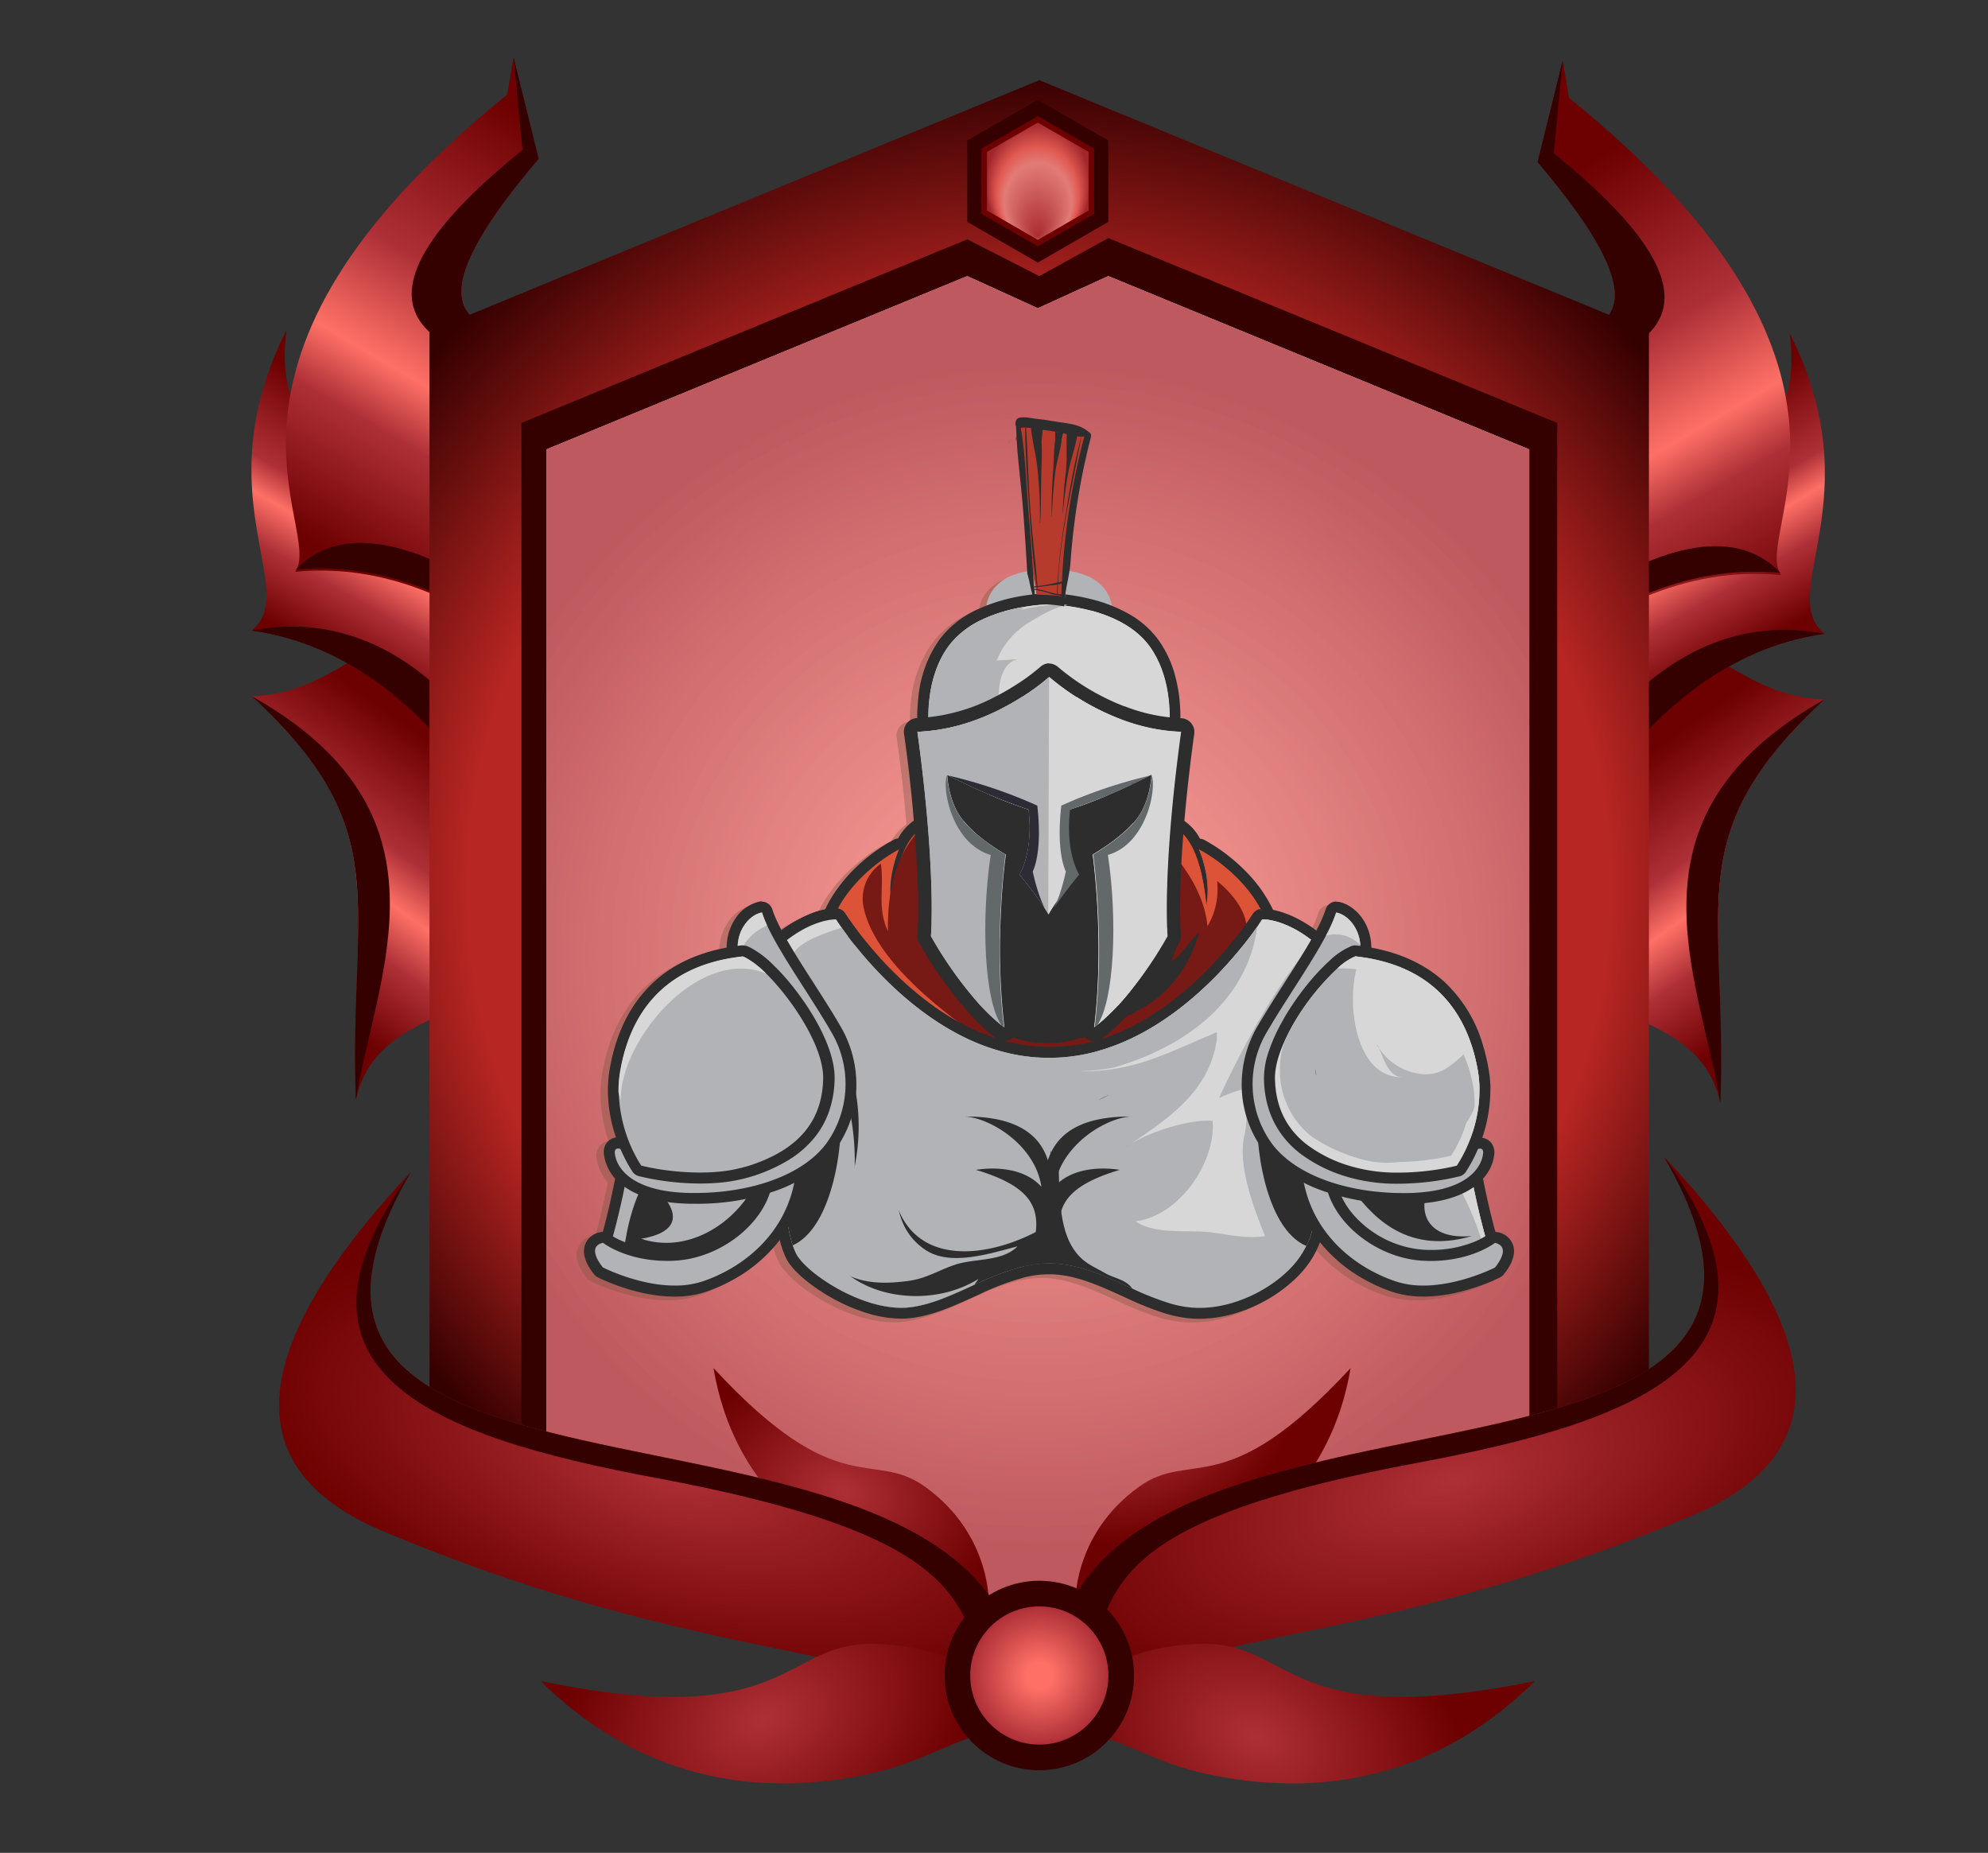 <svg id="Layer_1" data-name="Layer 1" xmlns="http://www.w3.org/2000/svg" xmlns:xlink="http://www.w3.org/1999/xlink" viewBox="0 0 539.75 503"><rect x="0" y="0" width="539.75" height="503" fill="#333333" stroke="none"/><defs><style>.cls-1{fill:url(#linear-gradient);}.cls-2{fill:#350000;}.cls-3{fill:url(#linear-gradient-2);}.cls-4{fill:url(#linear-gradient-3);}.cls-5{fill:url(#linear-gradient-4);}.cls-6{fill:url(#linear-gradient-5);}.cls-7{fill:url(#linear-gradient-6);}.cls-8{fill:url(#radial-gradient);}.cls-9{fill:#fff;}.cls-10,.cls-12{opacity:0.8;}.cls-10{fill:url(#radial-gradient-2);}.cls-11{fill:#6d0000;}.cls-12{fill:url(#radial-gradient-3);}.cls-13{fill:url(#radial-gradient-4);}.cls-14{fill:url(#radial-gradient-5);}.cls-15{fill:url(#radial-gradient-6);}.cls-16{fill:url(#radial-gradient-7);}.cls-17{fill:url(#radial-gradient-8);}.cls-18{fill:url(#radial-gradient-9);}.cls-19{fill:url(#radial-gradient-10);}.cls-20{opacity:0.35;}.cls-21{fill:#75523b;}.cls-22{fill:#dc5338;}.cls-23{fill:#2d2d2d;}.cls-24{fill:#771914;}.cls-25{fill:#b2b3b6;}.cls-26{fill:#63686b;}.cls-27{fill:#d7d7d8;}.cls-28{fill:#2d2c36;}.cls-29{fill:#ffcb6d;}.cls-30{fill:#4f4f4f;}.cls-31{fill:#b73b2d;}</style><linearGradient id="linear-gradient" x1="-4733.07" y1="2752.97" x2="-4755.99" y2="2677.96" gradientTransform="matrix(-0.61, 0.79, 0.79, 0.61, -4588.09, 2341.48)" gradientUnits="userSpaceOnUse"><stop offset="0.02" stop-color="#6d0000"/><stop offset="0.29" stop-color="#ae3037"/><stop offset="0.46" stop-color="#fe7066"/><stop offset="0.62" stop-color="#ae3037"/><stop offset="1" stop-color="#6d0000"/></linearGradient><linearGradient id="linear-gradient-2" x1="-5398.39" y1="1095.77" x2="-5382.8" y2="1025.37" gradientTransform="matrix(-0.95, 0.3, 0.3, 0.95, -5009.69, 775.87)" gradientUnits="userSpaceOnUse"><stop offset="0.06" stop-color="#6d0000"/><stop offset="0.3" stop-color="#ae3037"/><stop offset="0.46" stop-color="#fe7066"/><stop offset="0.58" stop-color="#ae3037"/><stop offset="0.93" stop-color="#6d0000"/></linearGradient><linearGradient id="linear-gradient-3" x1="-5382.35" y1="446.76" x2="-5302.81" y2="285.31" gradientTransform="matrix(-1, 0.07, 0.07, 1, -4935.57, 132.58)" gradientUnits="userSpaceOnUse"><stop offset="0.17" stop-color="#6d0000"/><stop offset="0.37" stop-color="#ae3037"/><stop offset="0.46" stop-color="#fe7066"/><stop offset="0.62" stop-color="#ae3037"/><stop offset="0.89" stop-color="#6d0000"/></linearGradient><linearGradient id="linear-gradient-4" x1="-1650.77" y1="-1256.01" x2="-1673.69" y2="-1331.02" gradientTransform="matrix(0.61, 0.79, -0.79, 0.61, 94.88, 2341.48)" xlink:href="#linear-gradient"/><linearGradient id="linear-gradient-5" x1="-578.32" y1="-433.74" x2="-562.74" y2="-504.15" gradientTransform="translate(516.48 775.87) rotate(17.6)" xlink:href="#linear-gradient-2"/><linearGradient id="linear-gradient-6" x1="-338.54" y1="82.88" x2="-259" y2="-78.56" gradientTransform="translate(442.35 132.58) rotate(4.12)" xlink:href="#linear-gradient-3"/><radialGradient id="radial-gradient" cx="282.15" cy="234.33" fy="258.872" r="215.05" gradientUnits="userSpaceOnUse"><stop offset="0.72" stop-color="#b82623"/><stop offset="1" stop-color="#350000"/></radialGradient><radialGradient id="radial-gradient-2" cx="281.77" cy="259.37" r="160.96" gradientUnits="userSpaceOnUse"><stop offset="0" stop-color="#fe7066" stop-opacity="0.8"/><stop offset="1" stop-color="#ae3037"/></radialGradient><radialGradient id="radial-gradient-3" cx="281.77" cy="49.19" fy="61.988" r="15.22" gradientTransform="translate(0 -9.53) scale(1 1.19)" gradientUnits="userSpaceOnUse"><stop offset="0.01" stop-color="#ba393e"/><stop offset="0.6" stop-color="#ff9a94"/><stop offset="0.73" stop-color="#fe7066"/><stop offset="0.93" stop-color="#ae3037"/></radialGradient><radialGradient id="radial-gradient-4" cx="561.79" cy="-167.2" r="53.12" gradientTransform="matrix(0.8, 0.19, -0.13, 0.57, -242.26, 393.68)" gradientUnits="userSpaceOnUse"><stop offset="0" stop-color="#ae3037"/><stop offset="1" stop-color="#6d0000"/></radialGradient><radialGradient id="radial-gradient-5" cx="-5723.01" cy="1035.23" r="53.12" gradientTransform="matrix(-0.8, 0.19, 0.13, 0.57, -4405.09, 884.38)" xlink:href="#radial-gradient-4"/><radialGradient id="radial-gradient-6" cx="-896.57" cy="-59.35" r="75.39" gradientTransform="matrix(1.5, 0.44, -0.2, 0.67, 1514.81, 832.7)" xlink:href="#radial-gradient-4"/><radialGradient id="radial-gradient-7" cx="-4267.44" cy="1180.31" r="75.39" gradientTransform="matrix(-1.5, 0.44, 0.2, 0.67, -6242.93, 1488.62)" xlink:href="#radial-gradient-4"/><radialGradient id="radial-gradient-8" cx="768.68" cy="1510.64" r="72.79" gradientTransform="matrix(0.76, -0.32, 0.22, 0.54, -709.05, -103.2)" xlink:href="#radial-gradient-4"/><radialGradient id="radial-gradient-9" cx="-5230.89" cy="-556" r="72.79" gradientTransform="matrix(-0.76, -0.32, -0.22, 0.54, -3756.66, -902.11)" xlink:href="#radial-gradient-4"/><radialGradient id="radial-gradient-10" cx="282.18" cy="454.86" r="18.76" gradientUnits="userSpaceOnUse"><stop offset="0.19" stop-color="#fe7066"/><stop offset="1" stop-color="#ae3037"/></radialGradient></defs><path class="cls-1" d="M495.35,189.87c-37.5-1.09-37.5-49.91-138.15,6.56,0,0,47.87-3,26.12,23.63,27.1,64.24,76.3,45.86,83.76,79.36C469,244.91,455.85,226.46,495.35,189.87Z"/><path class="cls-2" d="M495.35,189.87c-56.41,31.71-34,74.71-28.27,109.55C469,244.91,455.85,226.46,495.35,189.87Z"/><path class="cls-3" d="M495.35,172.07C482,161,508.56,135.51,485.9,90.43c7.21,54.19-66.69,33-99.74,42.42,53.86,11.06,30.93,90,32.81,101.81C420.38,243.51,442,179.53,495.35,172.07Z"/><path class="cls-2" d="M495.35,172.07c-50.61-9.83-78.26,50.81-76.38,62.59C420.38,243.51,442,179.53,495.35,172.07Z"/><path class="cls-4" d="M483.52,156.11c-8.09-12,33.18-56.29-57.53-129.54l-1.7-10.14L417.47,44c47.88,56.46,3.35,47-31,48.5,49.8,23.31,9.1,94.76,8.18,106.66C394,208.11,429.93,150.94,483.52,156.11Z"/><path class="cls-2" d="M483.43,155.53c-26-27.49-87.95,31.17-88.87,43.07C393.87,207.53,429.84,150.37,483.43,155.53Z"/><path class="cls-2" d="M376.55,110.91c-8.09-12,136,4,45.29-69.3l2.45-25.18L417.47,44c47.88,56.46,3.35,47-31,48.5C377.73,101.08,375,104.78,376.55,110.91Z"/><path class="cls-5" d="M68.36,189c37.49-1.09,37.49-49.91,138.14,6.56,0,0-47.86-3-26.12,23.63-27.09,64.24-76.29,45.86-83.76,79.36C94.71,244,107.85,225.57,68.36,189Z"/><path class="cls-2" d="M68.36,189c56.4,31.71,34,74.71,28.26,109.55C94.71,244,107.85,225.57,68.36,189Z"/><path class="cls-6" d="M68.36,171.18c13.4-11.1-13.21-36.56,9.44-81.64-7.21,54.19,66.69,33,99.75,42.42-53.86,11.06-30.94,90-32.81,101.82C143.33,242.62,121.67,178.65,68.36,171.18Z"/><path class="cls-2" d="M68.36,171.18c50.61-9.83,78.25,50.81,76.38,62.6C143.33,242.62,121.67,178.65,68.36,171.18Z"/><path class="cls-7" d="M80.18,155.22c8.1-12-33.17-56.29,57.54-129.54l1.7-10.14,6.81,27.59c-47.88,56.46-3.34,47,31,48.5-49.8,23.31-9.1,94.76-8.18,106.66C169.74,207.22,133.77,150.05,80.18,155.22Z"/><path class="cls-2" d="M80.28,154.65c26-27.5,87.94,31.17,88.86,43.06C169.83,206.64,133.87,149.48,80.28,154.65Z"/><path class="cls-2" d="M187.16,110c8.09-12-136,4-45.3-69.3l-2.44-25.18,6.81,27.59c-47.88,56.46-3.34,47,31,48.5C186,100.19,188.67,103.89,187.16,110Z"/><path id="border_shadow" data-name="border shadow" class="cls-8" d="M282.18,21.77,116.61,89.93v288.8l165.57,68.16,165.51-68.16V89.93ZM415.61,388.86,282.18,443.79,148.75,388.86V122L262.68,75.09l19.5,8.59L301,74.8,415.61,122Z"/><polygon id="border_shadow-2" data-name="border shadow" class="cls-2" points="422.8 114.81 422.8 396.05 282.18 453.94 141.57 396.05 141.57 114.81 262.62 64.97 282.18 74.95 300.91 64.63 422.8 114.81"/><polygon id="bgwhite" class="cls-9" points="415.2 122 415.2 388.86 281.77 443.8 148.34 388.86 148.34 122 262.62 74.95 281.77 83.68 300.91 74.95 415.2 122"/><polygon id="bg" class="cls-10" points="415.2 122 415.2 388.86 281.77 443.8 148.34 388.86 148.34 122 262.62 74.95 281.77 83.68 300.91 74.95 415.2 122"/><polygon class="cls-2" points="262.62 38.14 262.62 60.24 281.77 71.29 300.91 60.24 300.91 38.14 281.77 27.09 262.62 38.14"/><polygon class="cls-11" points="266.45 40.35 266.45 58.03 281.77 66.87 297.08 58.03 297.08 40.35 281.77 31.51 266.45 40.35"/><polygon class="cls-12" points="267.98 41.23 267.98 57.15 281.77 65.11 295.55 57.15 295.55 41.23 281.77 33.28 267.98 41.23"/><path class="cls-13" d="M236.69,424.68c11.79,5,19.44,3.11,31.8,11.42,0,0,1.07-19.25-17.34-32.49-14.29-10.28-23.33,4.7-57.44-32.22C199.25,404,221.41,418.24,236.69,424.68Z"/><path class="cls-14" d="M323.72,424.68c-11.79,5-19.43,3.11-31.8,11.42,0,0-1.07-19.25,17.34-32.49,14.29-10.28,23.33,4.7,57.44-32.22C361.16,404,339,418.24,323.72,424.68Z"/><path class="cls-15" d="M276.36,476C297.85,357.89,46,430.83,111.49,318.23c-46.8,50-45.76,81.32-7.75,97.34C201.94,457,255.35,443.79,276.36,476Z"/><path class="cls-2" d="M276.36,476C297.85,357.89,46,430.83,111.49,318.23c-39,54,5.12,71.54,66.62,83C283,420.84,255.35,443.79,276.36,476Z"/><path class="cls-16" d="M286.93,471.84c-21.48-118.13,230.34-45.2,164.87-157.79,46.81,50,45.77,81.32,7.76,97.34C361.35,452.77,308,439.61,286.93,471.84Z"/><path class="cls-2" d="M286.93,471.84c-21.48-118.13,230.34-45.2,164.87-157.79,39.05,54-5.11,71.53-66.61,83C280.33,416.65,308,439.61,286.93,471.84Z"/><path class="cls-17" d="M237.26,481.28c17.09-3.91,24.11-12.09,44.51-12.74,0,0-14.21-22.27-45.28-22.27-24.12,0-22.2,23.9-89.68,10.11C179.07,488.24,215.11,486.34,237.26,481.28Z"/><path class="cls-18" d="M326.27,481.28c-17.09-3.91-24.11-12.09-44.5-12.74,0,0,14.21-22.27,45.27-22.27,24.12,0,22.2,23.9,89.68,10.11C384.47,488.24,348.42,486.34,326.27,481.28Z"/><circle class="cls-2" cx="282.18" cy="454.86" r="25.72"/><circle class="cls-19" cx="282.18" cy="454.86" r="18.76"/><g class="cls-20"><path class="cls-21" d="M282.36,294.13a1.41,1.41,0,0,1-.71-.18A102.8,102.8,0,0,1,268,291.13a83.77,83.77,0,0,1-24.21-10.65A67.92,67.92,0,0,1,226,263.67a38.13,38.13,0,0,1-4.68-8.23,1.47,1.47,0,0,1-.06-.83,31.08,31.08,0,0,1,4.65-10.55,41,41,0,0,1,6.66-7.55,44.86,44.86,0,0,1,8.83-6.23,1.55,1.55,0,0,1,.66-.15,1.43,1.43,0,0,1,.58.12c1.71-3.29,3.92-5.46,6.58-6.48a1.61,1.61,0,0,1,.53-.1h66.07a1.61,1.61,0,0,1,.53.1c2.67,1,4.88,3.19,6.58,6.48a1.52,1.52,0,0,1,.59-.12,1.55,1.55,0,0,1,.66.15,42.83,42.83,0,0,1,6.77,4.5,39.91,39.91,0,0,1,10.86,12.91,30.51,30.51,0,0,1,1.32,3,28.66,28.66,0,0,1,1.19,3.93,1.46,1.46,0,0,1-.06.83,35.87,35.87,0,0,1-4,7.24A65.42,65.42,0,0,1,325.42,278c-1.13.86-2.32,1.7-3.53,2.5-.77.51-1.47,1-2.15,1.37a86.73,86.73,0,0,1-23.26,9.6A103.08,103.08,0,0,1,284,294a1.47,1.47,0,0,1-.71.18Z"/><path class="cls-21" d="M315.85,225.16q7.81,3,9.68,21.59c1.47-7.35-1.9-14.94-2-15.13.27.13,11.43,5.81,17,16.74q.69,1.38,1.26,2.85a27.67,27.67,0,0,1,1.12,3.72s-4.06,11.13-18.36,21.86c-1.1.83-2.25,1.64-3.47,2.46-.69.46-1.39.9-2.09,1.33A86.64,86.64,0,0,1,296.1,290a96.76,96.76,0,0,1-13.28,2.58l.46.05h-.92l.45-.05c-3.21-.36-22.59-2.91-38.24-13.34-17.11-11.42-21.83-24.32-21.83-24.32,3.44-15.22,19-23.16,19.35-23.31-.08.19-3.45,7.78-2,15.13q1.86-18.62,9.67-21.59h66.07m0-3H249.78a3,3,0,0,0-1.06.19,13.7,13.7,0,0,0-6.87,6.27,3.07,3.07,0,0,0-1.08.3,46.51,46.51,0,0,0-9.17,6.45,42.44,42.44,0,0,0-6.89,7.82,32.71,32.71,0,0,0-4.87,11.06A2.92,2.92,0,0,0,220,256a40.2,40.2,0,0,0,4.87,8.58,62.86,62.86,0,0,0,7,8.21,75.1,75.1,0,0,0,11.07,9,75.91,75.91,0,0,0,12.62,6.7,99.78,99.78,0,0,0,12,4.15,107.37,107.37,0,0,0,13.67,2.83,3,3,0,0,0,1.13.22h.92a3,3,0,0,0,1.12-.22,103.19,103.19,0,0,0,12.46-2.51,100,100,0,0,0,11.43-3.73,79.43,79.43,0,0,0,12.22-6c.7-.43,1.42-.89,2.2-1.41,1.24-.82,2.45-1.68,3.61-2.55C341.15,268,345.51,256.44,345.69,256a3,3,0,0,0,.11-1.68,29.23,29.23,0,0,0-1.25-4.13,33.42,33.42,0,0,0-1.38-3.13h0a37.7,37.7,0,0,0-5.37-7.84,47.43,47.43,0,0,0-5.89-5.57,44.67,44.67,0,0,0-7-4.66,3.06,3.06,0,0,0-1.1-.3,13.66,13.66,0,0,0-6.87-6.27,3,3,0,0,0-1.06-.19Z"/><path class="cls-21" d="M325.53,246.75a32.75,32.75,0,0,0-11.41-19.35l1.45-2.24h.28Q323.66,228.15,325.53,246.75Z"/><path class="cls-21" d="M342.89,254.93s-4.06,11.13-18.36,21.86L319,280.58l-15.52,10.57s-3.08-.46-7.35-1.14c-9.55-1.52-25-4.15-25-5.18,0-1.49,32-30.15,43.17-54.33,0,0,10.42,9.67,11.54,21.95a19.52,19.52,0,0,0,2.6-12.28s11.17,8.56,7.07,16.38l6.32-5.34A27.67,27.67,0,0,1,342.89,254.93Z"/><path class="cls-21" d="M316.1,232.73c2.19,7.66,4,22.11-.33,29.35,3-1.51,5.16-5.72,7.82-8-2.33,8.51-7.51,16.11-15.3,20.51-6.14,3.46-15.91,8.2-23.08,7.29-5.57-.71-3.39-5.69-1.69-10.68,2.4-7,3.89-14.4,7.55-20.94,2.11-3.78,4.63-7,6.42-10.8"/><path class="cls-21" d="M281.49,282.22c7.09-3.29-6.8-16.25-8.58-18.59-9.76-12.85-20.54-23.89-21.29-40.9-10.16,7.58-12.73,19.31-12.53,31.08-3-6.19-1-12-1.94-18.34a11.64,11.64,0,0,0-4.77,11.39c3.09,16.76,27.65,33.19,35,38,5.92,3.86-1.54-1.2,5.21.74"/><path class="cls-21" d="M323.49,357.57a26.73,26.73,0,0,1-3.1-.19,32.63,32.63,0,0,1-5.56-1.2,81.89,81.89,0,0,1-10-4l-1.39-.63c-6.39-2.92-13-5.93-19.83-6.09h-.91c-.55,0-1.13,0-1.72.06a31.07,31.07,0,0,0-4.7.72,71.39,71.39,0,0,0-13.1,4.9l-.93.43c-5.51,2.5-11.21,5.09-17,5.79a21.23,21.23,0,0,1-2.56.15c-5.17,0-11.35-1.8-17.4-5.06-5.09-2.75-9.55-6.26-11.65-9.15a8.17,8.17,0,0,1-.79-1.27,18.07,18.07,0,0,1-1-2.5c-.18-.53-.34-1-.47-1.53a40.65,40.65,0,0,1-.91-4.4c-.62-3.86-1-8.51-1.47-14.4-.12-1.44-.24-2.93-.37-4.5-.23-2.73-.46-6.8-.69-12.45-.45-10.88-.79-24.65-1-34.27l0-1.37c0-.54,0-1.06,0-1.55-.07-3.6-.12-5.88-.12-5.9a1.49,1.49,0,0,1,.46-1.1c8.9-8.55,16.26-9,17.65-9h.2a1.51,1.51,0,0,1,1.19.7s.52.84,1.5,2.23c.49.7,1,1.46,1.64,2.25s1.14,1.49,1.81,2.34c5.09,6.39,13.43,15.39,24.24,21.9,9,5.42,18.16,8.17,27.23,8.17H283a47.56,47.56,0,0,0,12.9-1.83c13.65-3.87,24.82-13.29,31.78-20.5l.3-.31.58-.61c.61-.65,1.2-1.3,1.76-1.92,1.13-1.25,2.22-2.52,3.24-3.78l.25-.3.45-.55a84.7,84.7,0,0,0,5.16-7.09,1.53,1.53,0,0,1,1.2-.7h.18l.73,0h0c2.49.19,9.11,1.45,16.92,8.95a1.52,1.52,0,0,1,.46,1.12c0,.13-.48,12.89-.94,26.42-.15,4.34-.29,8.43-.42,12.18-.14,4.42-.26,8.2-.35,11.23-.05,1.82-.1,3.55-.14,5.15v.45c0,1.33-.06,2.56-.09,3.75l0,1v.53c-.18,9.83-.27,14.31-2.61,19.33h0c-.08.18-.16.36-.26.55-.37.75-.8,1.52-1.33,2.38-2.42,3.95-6.76,7.84-11.89,10.68a36.26,36.26,0,0,1-17.16,4.72Z"/><path class="cls-21" d="M224.85,250.59H225s.53.85,1.54,2.29c.46.65,1,1.43,1.67,2.3.55.72,1.16,1.51,1.84,2.37,5,6.28,13.53,15.55,24.63,22.25,8.09,4.87,17.54,8.38,28,8.38H283a48.86,48.86,0,0,0,13.31-1.89c13.54-3.84,24.7-12.88,32.45-20.9l.88-.93c.62-.66,1.22-1.31,1.79-1.95,1.21-1.34,2.3-2.63,3.29-3.83l.7-.86a85.89,85.89,0,0,0,5.26-7.23h.12c.13,0,.34,0,.63,0,2.1.17,8.43,1.28,16,8.54,0,0-.47,12.73-.94,26.42-.14,4.08-.28,8.24-.41,12.18-.14,4.11-.26,8-.36,11.24-.06,2-.1,3.7-.14,5.15,0,.16,0,.31,0,.46,0,1.71-.07,3.28-.1,4.74-.19,10-.23,14.44-2.48,19.26-.08.17-.16.35-.25.52-.37.74-.79,1.49-1.27,2.27-4.6,7.5-16.39,14.69-27.78,14.69h-.17a23.88,23.88,0,0,1-2.93-.18,30.17,30.17,0,0,1-5.31-1.15,78.65,78.65,0,0,1-9.85-3.9c-7-3.18-14.17-6.66-21.8-6.85h-.95c-.61,0-1.22,0-1.82.06a31.69,31.69,0,0,0-4.94.75,74.23,74.23,0,0,0-13.37,5c-5.87,2.67-11.62,5.4-17.46,6.1a18.67,18.67,0,0,1-2.38.14c-11.08,0-24.15-8.49-27.85-13.6a6.54,6.54,0,0,1-.65-1.05,17.4,17.4,0,0,1-.95-2.31c-.16-.47-.31-.95-.44-1.45a37.93,37.93,0,0,1-.88-4.24c-.77-4.74-1.17-10.85-1.83-18.79-.25-3-.47-7.36-.68-12.39-.46-11.07-.81-25.25-1-34.24,0-1.05,0-2-.06-2.92-.08-3.64-.12-5.9-.12-5.9,8.59-8.24,15.59-8.56,16.62-8.56m0-3a19.26,19.26,0,0,0-6.52,1.38,36.22,36.22,0,0,0-12.16,8,3,3,0,0,0-.91,2.2s0,2.31.11,5.91q0,.74,0,1.56c0,.44,0,.89,0,1.36.21,9.63.55,23.41,1,34.31.24,5.66.46,9.75.7,12.51.13,1.56.25,3,.36,4.49.48,5.92.86,10.6,1.49,14.52a43.49,43.49,0,0,0,.94,4.55c.14.52.31,1,.49,1.62a21.53,21.53,0,0,0,1.11,2.69,10.14,10.14,0,0,0,.92,1.48c2.22,3.06,6.87,6.73,12.14,9.58a48.56,48.56,0,0,0,8.73,3.7,32.1,32.1,0,0,0,9.38,1.54,22.18,22.18,0,0,0,2.74-.16c6-.73,11.78-3.37,17.4-5.92l.93-.42a70,70,0,0,1,12.81-4.81A28.07,28.07,0,0,1,281,347q.84-.06,1.62-.06h.88c6.52.16,13,3.1,19.25,5.95l1.39.63a83.29,83.29,0,0,0,10.22,4.05,34.58,34.58,0,0,0,5.81,1.25,27.47,27.47,0,0,0,3.27.2h.19a34.42,34.42,0,0,0,9.31-1.35,41.5,41.5,0,0,0,8.57-3.55,39.49,39.49,0,0,0,7.21-5.09A28.32,28.32,0,0,0,354,343h0c.55-.89,1-1.7,1.39-2.48.11-.21.2-.41.28-.59h0c2.48-5.31,2.57-10.19,2.74-19.93v-.54l0-1c0-1.18.05-2.41.08-3.73v-.46c.05-1.59.09-3.32.15-5.13h0c.09-3,.2-6.8.35-11.22.13-3.76.27-7.86.42-12.18.46-13.52.93-26.28.93-26.41a3,3,0,0,0-.91-2.26c-8.16-7.82-15.19-9.15-17.83-9.35h0l-.83,0h-.25a3,3,0,0,0-2.39,1.39,84,84,0,0,1-5.07,7l-.44.54-.25.31c-1,1.23-2.08,2.48-3.18,3.72l-1.75,1.89c-.18.2-.37.39-.57.6l-.29.31c-6.84,7.08-17.79,16.32-31.12,20.1A46.06,46.06,0,0,1,283,285.2h-.32c-8.8,0-17.7-2.68-26.46-7.95-10.62-6.4-18.83-15.26-23.84-21.56-.67-.83-1.27-1.61-1.78-2.3h0c-.58-.78-1.13-1.53-1.61-2.22-1-1.34-1.45-2.15-1.46-2.15a3,3,0,0,0-2.37-1.4Z"/><path class="cls-21" d="M303.52,312.54c.41-.31.86-.61,1.35-.92Z"/><path class="cls-21" d="M347.54,334.36c-4.38,2.76-9.28,2.74-14.26,2.13-1.91-.24-3.83-.56-5.74-.84-6.72-1-15.52.78-21.25-3.1,11.76-1.37,21.91-16,20.93-27.26-6.1-.5-16.69,2.8-22.35,6.33,11-7.39,22.35-15,23.7-30.14l-.17,2.12,11.74-9.07c-.22,1.31-.43,2.65-.63,4a142.36,142.36,0,0,0-1.63,17.75v.1c-.22,9.6.81,19.33,4.26,28A44.53,44.53,0,0,0,347.54,334.36Z"/><path class="cls-21" d="M357.41,259.15l0,.84c-.11,3.06-.51,14-.91,25.58-.14,4.08-.28,8.24-.41,12.18-.14,4.11-.26,8-.36,11.24-.4,1-.81,1.95-1.23,2.92-2.21,5.15-5.76,10.2-7.17,15.61a17.74,17.74,0,0,1-5.16-3.09,37.37,37.37,0,0,1-9-12,50.26,50.26,0,0,1-3.08-7.73c-2.11-7-1.79-14.12-1.7-21.07,0-.8,0-1.59,0-2.38,0-.18-2.79,1.3-2.79,1.12-8.55,3.72-15.19,6.88-23,8.44a55.81,55.81,0,0,1-11,1.05l0,0,4.68-5.5c13.54-3.84,24.7-12.88,32.45-20.9l.88-.93c.62-.66,1.22-1.31,1.79-1.95,1.21-1.34,2.3-2.63,3.29-3.83l.7-.86c1.74-2.18,3.07-4,4-5.29l.33-.47c.64-.94,1-1.47,1-1.47s.26,0,.75,0l.2,0c2,.2,6.95,1.18,13.06,6.1C355.56,257.45,356.47,258.25,357.41,259.15Z"/><path class="cls-21" d="M339.36,252.53c-2.26,17.6-15.9,31.47-38.81,38.25a53.31,53.31,0,0,1-8.94,1l4.68-5.5c13.54-3.84,24.7-12.88,32.45-20.9l.88-.93c.62-.66,1.22-1.31,1.79-1.95,1.21-1.34,2.3-2.63,3.29-3.83l.7-.86C337.14,255.64,338.47,253.81,339.36,252.53Z"/><path class="cls-21" d="M357.41,259.15l0,.84c-1.88,2.1-3.32,3.63-3.32,3.63s-6.48-9.56-14.37-11.56c.64-.94,1-1.47,1-1.47s.26,0,.75,0c1.84.15,6.93,1,13.26,6.12C355.56,257.45,356.47,258.25,357.41,259.15Z"/><path class="cls-21" d="M357.41,259.15s-.47,12.73-.94,26.42c-.14,4.08-.28,8.24-.41,12.18-.14,4.11-.26,8-.36,11.24-.4,1-.81,1.95-1.23,2.92-2.21,5.15-5.76,10.2-7.17,15.61a17.74,17.74,0,0,1-5.16-3.09,44.53,44.53,0,0,0,5.4,9.93c-4.38,2.76-.41,4.66-5.39,4.05-2.44-6.47-8.36-19.71-6.33-29,1.11-5.08.09-7.44,2.06-13l0-.1h0c-.34,0-3.15.18-8.9,2.79.12-.26,4.34-9.76,10.53-20.54,4.33-7.56,9.63-15.74,15.16-21.81C355.56,257.45,356.47,258.25,357.41,259.15Z"/><path class="cls-21" d="M281.17,334.39c-.05,3.69-.15,6.9-.33,9.67a31.69,31.69,0,0,0-4.94.75,74.23,74.23,0,0,0-13.37,5c-5.87,2.67-11.62,5.4-17.46,6.1-11.5,1.4-26.27-8-30.23-13.46,2.25-8,8.09-25,8.09-27.17,0-2.79,5-25.68,5-25.68l8.37,7.26,4.47,29C245.77,345.86,267.4,342.35,281.17,334.39Z"/><path class="cls-21" d="M263.68,348.2l-1.15,1.6c-5.87,2.67-11.62,5.4-17.46,6.1-12.28,1.49-28.28-9.3-30.88-14.51a17.4,17.4,0,0,1-.95-2.31c-.16-.47-.31-.95-.44-1.45a37.93,37.93,0,0,1-.88-4.24l3.19-6.4,11.17-32.37c5,11.72,6.16,35.92-3.35,45.77C228.49,352.47,249.16,357.13,263.68,348.2Z"/><path class="cls-21" d="M208.41,269.45a1.41,1.41,0,0,1-.63-.14,1.49,1.49,0,0,1-.86-1.31l0-1.37c0-.54,0-1.06,0-1.55-.07-3.6-.12-5.88-.12-5.9a1.49,1.49,0,0,1,.46-1.1c8.9-8.55,16.26-9,17.65-9h.2a1.51,1.51,0,0,1,1.19.7s.52.84,1.5,2.23c.49.7,1,1.46,1.64,2.25a1.5,1.5,0,0,1,.26,1.26,1.52,1.52,0,0,1-.83,1c-6.93,3.14-14.42,8.59-19.47,12.6A1.52,1.52,0,0,1,208.41,269.45Z"/><path class="cls-21" d="M224.85,250.59H225s.53.85,1.54,2.29c.46.65,1,1.43,1.67,2.3-7.16,3.24-14.88,8.9-19.78,12.79,0-1.05,0-2-.06-2.92-.08-3.64-.12-5.9-.12-5.9,8.59-8.24,15.59-8.56,16.62-8.56m0-3h0a19.26,19.26,0,0,0-6.52,1.38,36.22,36.22,0,0,0-12.16,8,3,3,0,0,0-.91,2.2s0,2.31.11,5.91c0,.49,0,1,0,1.55s0,.9,0,1.37a3,3,0,0,0,4.83,2.27c5-4,12.37-9.33,19.16-12.41a3,3,0,0,0,1.15-4.5c-.58-.78-1.13-1.53-1.61-2.22-1-1.34-1.45-2.15-1.46-2.15a3,3,0,0,0-2.37-1.4Z"/><path class="cls-21" d="M335.4,257.82c-14.81,29-51.95,43.14-80.09,28-6.42-3.45-15.45-17-22.8-16.26-2.78,7.63,2.12,11.47,5.64,17.2,3.92,6.36,3.76,13.75,3.76,21,0,11.46-3.71,25,7.28,32.51,6.85,4.66,17.79.94,25.07-.91-4.19,4.25-11.71,3.19-17,5-4.73,1.59-7.74,3.75-12.84,4.41-9.62,1.25-16.62.19-23.7-7.05,4.8-3.35,7.55-16.47,8.9-22.11,2.5-10.45,2-22.24-2.24-32A171.79,171.79,0,0,0,219,271.27c-.79-1.38-2.46-3.18-3.8-5.11-1.44-2.08-2.5-4.3-1.68-6.3,1.23-3,8.45-5.66,13-7,.38.54.82,1.15,1.33,1.84,4.45,6,13.88,17.28,26.81,25.08,8.09,4.87,17.54,8.38,28,8.38H283c19.56,0,35.6-12.27,45.76-22.79l.88-.93c.62-.66,1.22-1.31,1.79-1.95C332.91,260.84,334.24,259.25,335.4,257.82Z"/><path class="cls-21" d="M213.24,339.08c-1.77-5.24-2.18-12.92-3.15-24.48-.25-3-.47-7.36-.68-12.39a118.7,118.7,0,0,1,16.68-1C227.2,310.83,224.26,334.08,213.24,339.08Z"/><path class="cls-21" d="M355.55,314.6c.09-3.84.28-10,.51-16.85h0l-16.51,3.45c-1.12,9.68,1.86,33.12,13,38l.15,0h0C355.57,333.39,355.22,328.44,355.55,314.6Z"/><path class="cls-21" d="M387.44,348.9a29.78,29.78,0,0,1-15.54-4,37,37,0,0,1-8.88-7.67,58.21,58.21,0,0,1-6.2-8.81,64.63,64.63,0,0,1-4.91-10.36,1.47,1.47,0,0,1,.22-1.39,1.49,1.49,0,0,1,1.18-.58h.12l41.95,3.17h.08l2.25.17a1.49,1.49,0,0,1,1.35,1.2c1.83,9.5,3.67,15.8,3.69,15.87s0,.1,0,.16c.21,1.21.38,2.31.51,3.27.48,3.64.28,4.87.21,5.16a1.5,1.5,0,0,1-.88,1A44.19,44.19,0,0,1,387.44,348.9Z"/><path class="cls-21" d="M353.31,317.57l42,3.18h.06l2.26.17c1.86,9.68,3.72,16,3.72,16,.22,1.25.38,2.31.5,3.2.48,3.65.24,4.61.24,4.61a42.86,42.86,0,0,1-14.62,2.67,28.44,28.44,0,0,1-14.77-3.79c-13-7.81-19.36-26.05-19.36-26.05m0-3a3,3,0,0,0-2.81,3.95,68.24,68.24,0,0,0,5,10.61,59.73,59.73,0,0,0,6.36,9,38.75,38.75,0,0,0,9.24,8,31.29,31.29,0,0,0,16.31,4.21,45.94,45.94,0,0,0,15.75-2.89,3,3,0,0,0,1.76-2,18.41,18.41,0,0,0-.18-5.72c-.13-1-.3-2.1-.52-3.33a3,3,0,0,0-.07-.32c0-.07-1.85-6.33-3.66-15.73a3,3,0,0,0-2.7-2.4l-2.25-.18h-.09l-41.94-3.17Z"/><path class="cls-21" d="M401.82,340.13c-1.76,1-3.11,1.63-3.11,1.63s0-3.72-8.18-18.23l4.75-2.78h.06l2.26.17c1.86,9.68,3.72,16,3.72,16C401.54,338.18,401.7,339.24,401.82,340.13Z"/><path class="cls-21" d="M402.06,344.74s-1.49-9.68-8.18-22l1.46-2,2.26.17c1.86,9.68,3.72,16,3.72,16C402.44,343.25,402.06,344.74,402.06,344.74Z"/><path class="cls-21" d="M385.69,323.9c-2.61,6-.37,13.77,11.91,12.65-18.61,5.59-28.28-7.07-32.38-12.65C380.48,322.41,385.69,323.9,385.69,323.9Z"/><path class="cls-21" d="M384.44,351.51a25.18,25.18,0,0,1-8.17-1.27,41.74,41.74,0,0,1-17.17-11.05A34.89,34.89,0,0,1,350,318.45a1.5,1.5,0,0,1,1-1.54,5.55,5.55,0,0,1,1.76-.29c3.46,0,6.09,3.24,6.2,3.37a1.53,1.53,0,0,1,.32.79c1,10.45,12.71,20.26,25,21,.74,0,1.49.06,2.22.06a32.23,32.23,0,0,0,12.22-2.29,19.87,19.87,0,0,0,4.28-2.3,1.52,1.52,0,0,1,.92-.31l.33,0a3.87,3.87,0,0,1,3.12,2.52c.89,2.71-1.79,6-2.33,6.61a1.7,1.7,0,0,1-.45.35C404.2,346.64,394.58,351.51,384.44,351.51Z"/><path class="cls-21" d="M352.74,318.11c2.79,0,5,2.81,5,2.81,1.12,11.54,13.77,21.59,26.42,22.33.79.05,1.56.07,2.31.07,11.2,0,17.41-4.91,17.41-4.91,4.84,1.12,0,6.7,0,6.7S394.34,350,384.44,350a23.62,23.62,0,0,1-7.68-1.19c-11.91-4.09-23.82-14.14-25.31-30.51a4,4,0,0,1,1.29-.21m0-3h0a7,7,0,0,0-2.23.36,3,3,0,0,0-2,3.1,37.16,37.16,0,0,0,3.16,12.07,36.79,36.79,0,0,0,6.35,9.53,41.27,41.27,0,0,0,8.4,7,45.79,45.79,0,0,0,9.39,4.49,26.69,26.69,0,0,0,8.65,1.35c10.5,0,20.42-5,20.84-5.24a2.88,2.88,0,0,0,.89-.7,15.12,15.12,0,0,0,1.61-2.29c1.22-2.13,1.57-4.07,1-5.75a5.35,5.35,0,0,0-4.21-3.51,3.25,3.25,0,0,0-.69-.08,2.88,2.88,0,0,0-1.81.64,19.12,19.12,0,0,1-4,2.14,31,31,0,0,1-11.54,2.13c-.7,0-1.42,0-2.13-.06a28,28,0,0,1-15.82-6.44c-4.58-3.8-7.36-8.49-7.82-13.2a2.9,2.9,0,0,0-.64-1.58c-.32-.4-3.26-3.93-7.36-3.93Z"/><path class="cls-21" d="M379,326.39a63.45,63.45,0,0,1-21.87-3.65c-6.71-2.5-12-6.17-15.17-10.62a28.38,28.38,0,0,1-5.35-15.68,29.94,29.94,0,0,1,4-16c2.22-3.83,4.86-8,7.42-12,3.28-5.14,6.39-10,8.64-14.23a37.2,37.2,0,0,0,2.67-6,1.48,1.48,0,0,1,1.42-1l.22,0a8.68,8.68,0,0,1,5.14,3.21,11.85,11.85,0,0,1,2.7,7,13.15,13.15,0,0,1-.08,2.42l26.05,53.77c1.48-1.06,3.57-2.34,5-2.34a2.23,2.23,0,0,1,1.77.76,2.79,2.79,0,0,1,.56,2.32c-.21,1.72-1.17,5-5.15,7.77s-9.56,4.09-16.89,4.2Z"/><path class="cls-21" d="M360.76,248.73c2.77.43,6.28,3.79,6.57,8.83a12.65,12.65,0,0,1-.12,2.58l27,55.82s3.82-3.14,5.59-3.14c.62,0,1,.38.86,1.41-.5,4-4.71,10.42-20.59,10.66H379c-15.44,0-29.54-4.93-35.84-13.65a27.62,27.62,0,0,1-1.24-30c5-8.59,12-18.51,16.09-26.24a38.88,38.88,0,0,0,2.77-6.26m0-3a3,3,0,0,0-2.83,2.09,36.38,36.38,0,0,1-2.56,5.76c-2.23,4.19-5.32,9-8.59,14.12-2.56,4-5.21,8.15-7.45,12a31.38,31.38,0,0,0-4.21,16.75,29.82,29.82,0,0,0,5.62,16.5,27.6,27.6,0,0,0,6.81,6.52,41.4,41.4,0,0,0,9.06,4.63A64.93,64.93,0,0,0,379,327.88h1.17c7.63-.12,13.59-1.62,17.71-4.46,4.47-3.09,5.55-6.85,5.79-8.82a4.28,4.28,0,0,0-.92-3.49,3.79,3.79,0,0,0-2.89-1.26,8.73,8.73,0,0,0-4.45,1.65l-25.12-51.86a15.27,15.27,0,0,0,0-2.24c-.37-6.44-4.91-11-9.09-11.6a2.32,2.32,0,0,0-.46,0Z"/><path class="cls-21" d="M367.33,257.56A9.39,9.39,0,0,0,358,255a38.88,38.88,0,0,0,2.77-6.26C363.53,249.16,367,252.52,367.33,257.56Z"/><path class="cls-21" d="M377.66,320.81a45.74,45.74,0,0,1-13.89-1.94,38.1,38.1,0,0,1-12.08-6.12,23.24,23.24,0,0,1-6.66-8.19,25.67,25.67,0,0,1-2.38-10.65c-.11-5.09,2.54-10.93,4.79-14.93.17-.32.35-.63.53-.94a67.55,67.55,0,0,1,12.12-15.22,17.39,17.39,0,0,1,5.39-3.59,1.62,1.62,0,0,1,.49-.08h.16c.4,0,.92.1,1.44.18,8.74,1.18,15.93,4.27,21.39,9.18a36.15,36.15,0,0,1,10.12,16.27,53.08,53.08,0,0,1,1.6,6.6c.15.9.27,1.79.35,2.66s.1,1.43.12,2.08a40.19,40.19,0,0,1-6.43,22.18,1.47,1.47,0,0,1-.84.58A70.67,70.67,0,0,1,377.66,320.81Z"/><path class="cls-21" d="M366,260.64l1.4.17c18.18,2.46,26.64,12.9,30.29,24.43a49.82,49.82,0,0,1,1.55,6.41c.15.85.26,1.7.33,2.53.06.67.1,1.33.12,2a38.53,38.53,0,0,1-6.16,21.28,69.55,69.55,0,0,1-15.84,1.88,44.37,44.37,0,0,1-13.43-1.88,36.57,36.57,0,0,1-11.62-5.87c-5.49-4.34-8.32-10.2-8.48-17.7-.09-4.13,1.82-9.22,4.6-14.17l.52-.92a66.08,66.08,0,0,1,11.83-14.86,16.21,16.21,0,0,1,4.89-3.29m0-3a3.18,3.18,0,0,0-1,.16,18.81,18.81,0,0,0-5.9,3.89,59.59,59.59,0,0,0-6.41,6.88,74.28,74.28,0,0,0-6,8.7l-.54,1a46.52,46.52,0,0,0-3.6,7.9,23,23,0,0,0-1.38,7.8c.18,8.34,3.41,15.06,9.61,20a39.6,39.6,0,0,0,12.55,6.37,47.4,47.4,0,0,0,14.34,2,72.48,72.48,0,0,0,16.6-2,3,3,0,0,0,1.68-1.17,41.77,41.77,0,0,0,6.7-23.07c0-.69-.06-1.4-.13-2.17s-.21-1.85-.37-2.78a54.11,54.11,0,0,0-1.64-6.8A37.73,37.73,0,0,0,390,267.41c-5.69-5.11-13.15-8.32-22.18-9.54-.43-.07-.89-.12-1.49-.19l-.32,0Z"/><path class="cls-21" d="M399.66,296.17a20.07,20.07,0,0,1-8.58,14.64c-13,9.24-24,6.5-36.65-1.05a22.67,22.67,0,0,1-8.93-17.86c-.09-4.13.6-7.45,3.23-12.19l.52-.92a66.08,66.08,0,0,1,11.83-14.86,16.21,16.21,0,0,1,4.89-3.29l1.4.17c-4.3,9.41-2.36,33,11.46,32.62-3.95-.08-5.05-5-6.45-7.92a15.82,15.82,0,0,0,10.7,6.95c6.67,1.18,10-3.41,14.58-7.22a49.82,49.82,0,0,1,1.55,6.41c.15.85.26,1.7.33,2.53C399.6,294.85,399.64,295.51,399.66,296.17Z"/><path class="cls-21" d="M392,314.72s-15,3.91-27.21,0-18.44-11.07-18.67-21.91c-.09-4.07,1.91-9.15,4.76-14-1.53,6.38-2.43,12.25,2,18,2.4,3.11,7.37,7.6,10.68,8.78-3.62-2.37-6.27-8.95-7-13.64,1.19,4.24,7.43,9.26,11.2,10.84a34.78,34.78,0,0,0,11.95,2.33c8.81.12,15.26-4.6,17.88-12.06C398.69,305.15,392,314.72,392,314.72Z"/><path class="cls-21" d="M268.64,168.85a1.49,1.49,0,0,1-1.49-1.49c0-4.05,2.15-7.07,6.21-8.74a23,23,0,0,1,8.33-1.46c.58,0,1,0,1.13,0s.55,0,1.13,0a23,23,0,0,1,8.33,1.46c4.06,1.67,6.21,4.69,6.21,8.74a1.49,1.49,0,0,1-1.49,1.49Z"/><path class="cls-21" d="M284,158.65c3.31,0,13.05.68,13.05,8.71H268.64c0-8,9.74-8.71,13.05-8.71.68,0,1.09,0,1.09,0h.08s.41,0,1.09,0m0-3v0c-.53,0-.92,0-1.13,0s-.6,0-1.13,0a24.42,24.42,0,0,0-8.9,1.57,12,12,0,0,0-4.89,3.5,10.25,10.25,0,0,0-2.24,6.62,3,3,0,0,0,3,3H297a3,3,0,0,0,3-3,10.25,10.25,0,0,0-2.24-6.62,12,12,0,0,0-4.89-3.5,24.42,24.42,0,0,0-8.9-1.57Z"/><path class="cls-21" d="M250.75,205.56a1.49,1.49,0,0,1-1.45-1.17,1.32,1.32,0,0,1,0-.18c-.11-.61-.22-1.27-.31-2-.64-4.92-1.41-17.39,5.35-26.67a25.14,25.14,0,0,1,10-7.81A44.78,44.78,0,0,1,276,164.29a53.5,53.5,0,0,1,6.35-.67h.86c.39,0,1,0,1.78.11h0a54.75,54.75,0,0,1,9.3,1.55,39,39,0,0,1,9.26,3.63,24,24,0,0,1,7.72,6.66,28.74,28.74,0,0,1,4.4,9.39,40.79,40.79,0,0,1,1.33,9.18,48,48,0,0,1-.12,5.62q0,.21,0,.39h0a37,37,0,0,1-.57,4.22,1.48,1.48,0,0,1-1.46,1.18Z"/><path class="cls-21" d="M283,165.09h-.2c.34,0,1.08,0,2.1.11h0a54.62,54.62,0,0,1,9,1.51,37.84,37.84,0,0,1,8.9,3.49,22.66,22.66,0,0,1,7.25,6.24c4,5.53,5.25,12.29,5.44,17.74a45,45,0,0,1-.12,5.47,2.31,2.31,0,0,1,0,.37,35.93,35.93,0,0,1-.54,4H250.75l0-.14c-.05-.28-.17-.93-.29-1.87-.62-4.72-1.38-16.75,5.08-25.61a23.72,23.72,0,0,1,9.42-7.34,44,44,0,0,1,11.35-3.35,48.57,48.57,0,0,1,6.53-.66H283m0-3h-.42a53,53,0,0,0-6.81.69,46.61,46.61,0,0,0-12.13,3.59,26.67,26.67,0,0,0-10.57,8.29,32.64,32.64,0,0,0-5.74,15.77,50.08,50.08,0,0,0,.12,12c.09.73.2,1.41.32,2h0a1.76,1.76,0,0,0,0,.21,3,3,0,0,0,2.91,2.35h64.13a3,3,0,0,0,2.92-2.36,43.69,43.69,0,0,0,.59-4.4h0q0-.18,0-.42a48.38,48.38,0,0,0,.13-5.77,42,42,0,0,0-1.39-9.52,29.86,29.86,0,0,0-4.63-9.87,25.23,25.23,0,0,0-8.2-7.08,40.29,40.29,0,0,0-9.6-3.78,55.7,55.7,0,0,0-9.56-1.59h0c-1-.07-1.69-.1-2.1-.12Z"/><path class="cls-21" d="M315.45,199.66c-5.47-.07-14-3.31-16.11-4.07a47.6,47.6,0,0,0-13.44-3.15c-6.59-.33-12.19,2.41-18.53,3.66s-7.65-.89-7.84-7c-.25-7.67,1-14.27,5.4-20a44,44,0,0,1,11.35-3.35,48.57,48.57,0,0,1,6.53-.66h0c.34,0,1.08,0,2.1.11h0a54.62,54.62,0,0,1,9,1.51,37.84,37.84,0,0,1,8.9,3.49c-6,0-10.95.87-15.41,5.14,2.5-.38,5.18-1.15,7.77-1-11.42,9.38,9.79,16.6,20.33,19.8A45,45,0,0,1,315.45,199.66Z"/><path class="cls-21" d="M315.42,200l-3.78-.42c0-3,2.55-24.52-17.66-32.89,5.7,1.49,12.2,4.32,16.15,9.73C315.8,184.23,315.9,194.46,315.42,200Z"/><path class="cls-21" d="M276.28,165.76c-18.46,12.31-21.21,37.57-21.21,37.57l-4.35.6c-.05-.28-.17-.93-.29-1.87-.62-4.72-1.38-16.75,5.08-25.61C260.58,169.49,269.9,166.8,276.28,165.76Z"/><path class="cls-21" d="M268.61,180.28c2-.05,3.87-.21,5.75-.31-5.53,1.2-5.6,9.79-5,15-5.08,2.53-10.25,6-15.93,7.07-.62-4.72-1.38-16.75,5.07-25.61,7.7-10.55,25.16-11.3,27.31-11.35h0c.34,0,1.08,0,2.1.11-3.27.68-5.91,2-9.75,4.34A21.56,21.56,0,0,0,268.61,180.28Z"/><path class="cls-21" d="M178.2,348.9A44.19,44.19,0,0,1,163,346.12a1.53,1.53,0,0,1-.88-1,10.66,10.66,0,0,1,0-3.1c.12-1.47.37-3.27.73-5.34,0-.06,0-.11,0-.16s1.68-5.76,3.41-14.44l.08-.42c.07-.33.13-.67.2-1a1.49,1.49,0,0,1,1.35-1.2l44.28-3.35h.12a1.49,1.49,0,0,1,1.4,2,65.69,65.69,0,0,1-4.91,10.36,58.21,58.21,0,0,1-6.2,8.81,37,37,0,0,1-8.88,7.67A29.78,29.78,0,0,1,178.2,348.9Z"/><path class="cls-21" d="M212.33,317.57S206,335.81,193,343.62a28.44,28.44,0,0,1-14.77,3.79,42.86,42.86,0,0,1-14.62-2.67,9.73,9.73,0,0,1,0-2.6c.1-1.19.31-2.87.72-5.21,0,0,1.68-5.71,3.44-14.57.09-.47.19-.95.28-1.44l44.29-3.35m0-3h-.23L167.82,318a3,3,0,0,0-2.7,2.41c-.07.33-.13.66-.2,1,0,.14,0,.28-.08.43-1.71,8.6-3.36,14.24-3.38,14.3a3,3,0,0,0-.07.32c-.37,2.12-.63,4-.76,5.47a12.35,12.35,0,0,0,.06,3.59,3,3,0,0,0,1.76,2,45.94,45.94,0,0,0,15.75,2.89,31.29,31.29,0,0,0,16.31-4.21,38.75,38.75,0,0,0,9.24-8,59.73,59.73,0,0,0,6.36-9,68.24,68.24,0,0,0,5-10.61,3,3,0,0,0-2.81-3.95Z"/><path class="cls-21" d="M172.46,322.78c-4.47,8.56-5.21,19.36-5.21,19.36H163.6c.1-1.19.31-2.87.72-5.21,0,0,1.68-5.71,3.44-14.57Z"/><path class="cls-21" d="M202.6,323.16c-5.58,10.42-18.23,18.23-30.51,14.14,15.25-2.61,5.58-11.91,5.58-11.91Z"/><path class="cls-21" d="M181.2,351.51c-10.15,0-19.76-4.87-20.16-5.07a1.56,1.56,0,0,1-.45-.35c-.54-.63-3.22-3.9-2.34-6.61a3.91,3.91,0,0,1,3.13-2.52l.33,0a1.5,1.5,0,0,1,.93.32,20.1,20.1,0,0,0,4.27,2.29,32.23,32.23,0,0,0,12.22,2.29c.73,0,1.48,0,2.22-.06,12.32-.73,24-10.54,25-21a1.53,1.53,0,0,1,.32-.79c.11-.13,2.73-3.37,6.2-3.37a5.55,5.55,0,0,1,1.76.29,1.5,1.5,0,0,1,1,1.54,35.56,35.56,0,0,1-3,11.59,35.11,35.11,0,0,1-6.09,9.15,41.71,41.71,0,0,1-17.18,11.05,25.08,25.08,0,0,1-8.16,1.27Z"/><path class="cls-21" d="M212.9,318.11a4,4,0,0,1,1.29.21c-1.49,16.37-13.4,26.42-25.31,30.51A23.62,23.62,0,0,1,181.2,350c-9.9,0-19.49-4.91-19.49-4.91s-4.83-5.58,0-6.7c0,0,6.22,4.91,17.42,4.91.75,0,1.52,0,2.31-.07,12.65-.74,25.3-10.79,26.42-22.33,0,0,2.25-2.81,5-2.81m0-3c-4.1,0-7,3.53-7.37,3.93a3,3,0,0,0-.63,1.58c-.46,4.71-3.24,9.4-7.83,13.2a28,28,0,0,1-15.81,6.44c-.71,0-1.43.06-2.13.06a31,31,0,0,1-11.77-2.22,18.88,18.88,0,0,1-3.8-2,3,3,0,0,0-2.51-.57,5.35,5.35,0,0,0-4.21,3.51c-.55,1.68-.2,3.62,1,5.75a15.12,15.12,0,0,0,1.61,2.29,2.77,2.77,0,0,0,.89.7c.41.22,10.34,5.24,20.84,5.24a26.69,26.69,0,0,0,8.65-1.35,45.79,45.79,0,0,0,9.39-4.49,40.94,40.94,0,0,0,8.39-7,36.58,36.58,0,0,0,6.36-9.53,37.16,37.16,0,0,0,3.16-12.07,3,3,0,0,0-2-3.1,7,7,0,0,0-2.23-.36Z"/><path class="cls-21" d="M186.66,326.39h-1.15c-7.33-.11-13-1.53-16.89-4.2a11.22,11.22,0,0,1-5.16-7.77,2.86,2.86,0,0,1,.56-2.32,2.27,2.27,0,0,1,1.77-.76c1.49,0,3.58,1.28,5.06,2.34l26-53.77a12.62,12.62,0,0,1,2-8.53,9.11,9.11,0,0,1,5.82-4.11l.22,0a1.48,1.48,0,0,1,1.42,1,30.31,30.31,0,0,0,1.31,3.31c2.21,4.76,6,10.67,10,16.92,2.56,4,5.21,8.13,7.42,12a29.85,29.85,0,0,1,4,16,28.29,28.29,0,0,1-5.34,15.68c-3.21,4.45-8.46,8.12-15.18,10.62A63.39,63.39,0,0,1,186.66,326.39Z"/><path class="cls-21" d="M204.88,248.73a31.73,31.73,0,0,0,1.38,3.49c3.71,8,11.9,19.35,17.47,29a27.64,27.64,0,0,1-1.23,30c-6.3,8.72-20.41,13.65-35.84,13.65h-1.13c-15.88-.24-20.09-6.69-20.59-10.66-.13-1,.24-1.41.85-1.41,1.78,0,5.6,3.14,5.6,3.14l26.82-55.36.22-.46c-1-6.45,3.23-10.91,6.45-11.41m0-3a2.28,2.28,0,0,0-.45,0,10.62,10.62,0,0,0-6.83,4.75,14,14,0,0,0-2.23,9.09l-25.12,51.86a8.73,8.73,0,0,0-4.46-1.65,3.77,3.77,0,0,0-2.88,1.26,4.27,4.27,0,0,0-.93,3.49,12.67,12.67,0,0,0,5.8,8.82c4.12,2.84,10.08,4.34,17.71,4.46h1.17A64.93,64.93,0,0,0,209,324.14a41.62,41.62,0,0,0,9.06-4.63,27.6,27.6,0,0,0,6.81-6.52,29.82,29.82,0,0,0,5.62-16.5,31.3,31.3,0,0,0-4.22-16.75c-2.23-3.87-4.89-8-7.45-12-4-6.21-7.73-12.08-9.89-16.75a26.66,26.66,0,0,1-1.25-3.13,3,3,0,0,0-2.84-2.09Z"/><path class="cls-21" d="M206.26,252.22c-7.1,3.26-7.5,8.67-7.5,8.67l-.55-.29.22-.46c-1-6.45,3.23-10.91,6.45-11.41A31.73,31.73,0,0,0,206.26,252.22Z"/><path class="cls-21" d="M188,320.81a70.64,70.64,0,0,1-16.21-1.92,1.47,1.47,0,0,1-.84-.58,28.52,28.52,0,0,1-1.58-2.64,40.67,40.67,0,0,1-4.87-18.12,33.26,33.26,0,0,1,.49-6.16c1.48-8.43,4.66-15.37,9.45-20.62,6-6.53,14.41-10.44,25.1-11.61h.16a1.62,1.62,0,0,1,.49.08,9.53,9.53,0,0,1,1,.41,25.49,25.49,0,0,1,6,4.62h0c.93.93,1.9,2,2.87,3.07a70.29,70.29,0,0,1,9,13c2.74,5.2,4.14,9.9,4.06,13.61a23.91,23.91,0,0,1-5.57,15.52c-3.49,4.07-8.72,7.25-15.56,9.44a41.34,41.34,0,0,1-9.55,1.78C190.92,320.76,189.45,320.81,188,320.81Z"/><path class="cls-21" d="M199.67,260.64a6.25,6.25,0,0,1,.78.33,23.93,23.93,0,0,1,5.58,4.35h0c.92.91,1.86,1.91,2.8,3,6.34,7.26,12.83,18,12.66,25.56-.24,11.66-6.94,19.35-20.09,23.57a40.64,40.64,0,0,1-9.21,1.72c-1.43.11-2.85.15-4.23.15a69.87,69.87,0,0,1-15.83-1.87,26.21,26.21,0,0,1-1.49-2.49A39.07,39.07,0,0,1,166,297.53a31.54,31.54,0,0,1,.47-5.88c2.48-14.14,10.67-28.53,33.24-31m0-3-.32,0c-11.07,1.22-19.83,5.28-26,12.08-5,5.47-8.3,12.66-9.83,21.37a35.42,35.42,0,0,0-.51,6.44,39.35,39.35,0,0,0,1.85,11.19,44.38,44.38,0,0,0,3.2,7.61,29.9,29.9,0,0,0,1.67,2.8,3,3,0,0,0,1.68,1.16,72.45,72.45,0,0,0,16.59,2c1.52,0,3-.05,4.46-.16a43.77,43.77,0,0,0,9.89-1.85,44.66,44.66,0,0,0,9.28-4.11,28.27,28.27,0,0,0,7-5.79,23.53,23.53,0,0,0,4.36-7.5,28.4,28.4,0,0,0,1.57-8.95c.19-8.81-7.1-20.36-13.4-27.58h0c-1-1.14-2-2.2-3-3.15h0a26.06,26.06,0,0,0-6.34-4.89,8.51,8.51,0,0,0-1.14-.49,3.18,3.18,0,0,0-1-.16Z"/><path class="cls-21" d="M218.38,294.34c-.23,10.53-6.27,17.47-18.14,21.28a23.72,23.72,0,0,1-6.77,1.05c-3.22-3.66-7.66-15.51,1-33.25,0,0-2.52,7.06,4.53,17.13,0,0-1.36-22.63,7.94-29.28C212.67,277.83,218.52,287.54,218.38,294.34Z"/><path class="cls-21" d="M282.82,186.26a1.51,1.51,0,0,1-1-.37l-.23-.21a1.48,1.48,0,0,1,1-2.58H283a1.48,1.48,0,0,1,1,2.58l-.24.21A1.46,1.46,0,0,1,282.82,186.26Z"/><path class="cls-21" d="M283,184.58l-.21.19-.21-.19H283m0-3h-.42a3,3,0,0,0-2,5.16l.26.23a3,3,0,0,0,3.94,0l.26-.23a3,3,0,0,0-2-5.16Z"/><path class="cls-21" d="M270.57,281.25c6.83,4.66,20.6,3.53,26.92-1.4s15.63-71.57,15.63-71.57l-13.76-6.44-49.87,4.93,11.16,54.15Z"/><path class="cls-21" d="M270.57,281.73a1.89,1.89,0,0,1-1.11-.36l-.69-.54a52.41,52.41,0,0,1-5.68-5.29,108.22,108.22,0,0,1-14-19.51,1.83,1.83,0,0,1-.22-1s.37-4.46.1-13.42a401.41,401.41,0,0,0-3.77-41.65,1.86,1.86,0,0,1,.42-1.45,1.89,1.89,0,0,1,1.36-.66,52.17,52.17,0,0,0,21.91-6c1.87-.95,3.72-2,5.51-3.13a59,59,0,0,0,7.15-5.27,1.88,1.88,0,0,1,1.24-.47,1.86,1.86,0,0,1,1.23.47,64.67,64.67,0,0,0,18.57,11l.06,0a49.59,49.59,0,0,0,15.94,3.36,1.87,1.87,0,0,1,1.36.66,1.82,1.82,0,0,1,.42,1.45c-4.09,29.92-4,47-3.77,53,.05,1.36.11,2.06.11,2.06a1.9,1.9,0,0,1-.22,1,114.44,114.44,0,0,1-10.12,15,65.21,65.21,0,0,1-8.14,8.61c-.66.57-1.36,1.14-2.07,1.68a1.93,1.93,0,0,1-1.12.37,1.83,1.83,0,0,1-.93-.25,1.86,1.86,0,0,1-.92-1.84,187.07,187.07,0,0,0,.89-31.86c-.45-8.62-1.27-14.47-1.28-14.53a1.87,1.87,0,0,1,.92-1.87c.06,0,6.74-3.91,10.5-8.18.31-.36.61-.72.87-1.07a19.33,19.33,0,0,0,3.12-7.57l-2,1-.08,0-.08,0c-2.36,1.12-4.64,2.14-6.76,3-3.57,1.52-6.81,2.75-9.66,3.67-.52,5.95.35,11.57,2.38,15.22a1.86,1.86,0,0,1-.19,2.09c-5.79,7-7.44,10.15-7.57,10.4a1.86,1.86,0,0,1-3,.53h0a1.78,1.78,0,0,1-.22-.26,1.78,1.78,0,0,0,.22.26,1.73,1.73,0,0,1-.39-.55c-.28-.54-2-3.62-7.56-10.38a1.86,1.86,0,0,1-.19-2.09c2-3.69,2.91-9.36,2.37-15.36-2.9-1-6.17-2.22-9.74-3.76-3.26-1.4-6.19-2.78-8.38-3.85a19.33,19.33,0,0,0,3.11,7.57,33.59,33.59,0,0,0,7.53,6.77c2.14,1.5,3.83,2.47,3.84,2.48a1.87,1.87,0,0,1,.92,1.87c0,.07-1,6.87-1.38,16.62a179.53,179.53,0,0,0,1,29.77,1.85,1.85,0,0,1-.9,1.84A1.89,1.89,0,0,1,270.57,281.73Z"/><path class="cls-21" d="M282.82,184.77A66.81,66.81,0,0,0,302,196.17h0a51,51,0,0,0,16.54,3.49c-4.14,30.29-4,47.6-3.79,53.33.05,1.44.11,2.15.11,2.15A112.13,112.13,0,0,1,305,269.9a64,64,0,0,1-7.9,8.37c-.65.57-1.32,1.1-2,1.6,2.92-23.45-.4-46.88-.4-46.88s7-4,11-8.56c.35-.39.67-.79,1-1.19,3.72-5,3.91-11.91,3.91-11.91s-2,1-5.08,2.51l-.14.07c-1.91.9-4.22,2-6.7,3a108,108,0,0,1-10.65,4c-.64,5.44-.32,12.51,2.47,17.53-6.12,7.45-7.71,10.6-7.81,10.79h0c-.11-.21-1.71-3.36-7.81-10.78,2.81-5.06,3.12-12.21,2.46-17.66a113.54,113.54,0,0,1-10.72-4.07c-5.25-2.25-9.63-4.46-11-5.15l-.43-.22v.13c0,1,.48,7.16,3.91,11.78a36.47,36.47,0,0,0,8,7.18c2.24,1.57,4,2.57,4,2.57s-1,6.83-1.4,16.8a183.46,183.46,0,0,0,1,30.08l-.65-.5a49.08,49.08,0,0,1-5.46-5.1,107.52,107.52,0,0,1-13.71-19.13s1.52-17.57-3.68-55.48a54.58,54.58,0,0,0,22.69-6.22c2.1-1.06,4-2.17,5.66-3.22a60,60,0,0,0,7.4-5.45m0-3.72a3.67,3.67,0,0,0-2.47.94,55.67,55.67,0,0,1-6.92,5.08c-1.73,1.1-3.53,2.13-5.36,3.06A50.35,50.35,0,0,1,247,195.94a3.76,3.76,0,0,0-2.72,1.32,3.7,3.7,0,0,0-.84,2.91,398.34,398.34,0,0,1,3.74,41.33,131,131,0,0,1-.09,13.32,3.73,3.73,0,0,0,.44,2.1,110.81,110.81,0,0,0,14.26,19.89,52.44,52.44,0,0,0,5.88,5.48l.73.57a3.73,3.73,0,0,0,5.91-3.45,177.84,177.84,0,0,1-1-29.45c.11-2.55.25-4.89.41-7a59.77,59.77,0,0,1,5.54,7.81A3.72,3.72,0,0,0,282.6,253h0a3.71,3.71,0,0,0,3.35-2.11,62.91,62.91,0,0,1,5.94-8.32c.13,1.63.25,3.44.36,5.4a185.67,185.67,0,0,1-.88,31.49,3.7,3.7,0,0,0,1.83,3.68,3.63,3.63,0,0,0,1.86.5,3.71,3.71,0,0,0,2.24-.75c.75-.56,1.48-1.15,2.17-1.75a67.05,67.05,0,0,0,8.37-8.86,115.82,115.82,0,0,0,10.3-15.31,3.72,3.72,0,0,0,.44-2.09s0-.67-.1-2c-.23-5.91-.32-22.9,3.76-52.67a3.72,3.72,0,0,0-3.56-4.23,47.44,47.44,0,0,1-15.34-3.24l-.1,0a62.87,62.87,0,0,1-18-10.68,3.7,3.7,0,0,0-2.46-.93Zm-9.31,49.23a3.42,3.42,0,0,0-.69-.51s-1.64-1-3.7-2.4A31.58,31.58,0,0,1,262,221a13.19,13.19,0,0,1-1.66-3c1.44.67,3,1.39,4.7,2.1,3.14,1.36,6.06,2.5,8.71,3.42a33,33,0,0,1-.26,6.74Zm17.93-6.6c2.6-.88,5.49-2,8.62-3.33,1.66-.71,3.41-1.49,5.22-2.32a13.71,13.71,0,0,1-1.65,3c-.24.31-.5.63-.78.95h0c-3,3.36-8.24,6.77-10,7.8a3.53,3.53,0,0,0-1.05.9,32.38,32.38,0,0,1-.33-7Z"/><path class="cls-21" d="M314.88,255.14A112.13,112.13,0,0,1,305,269.9a64,64,0,0,1-7.9,8.37,184.17,184.17,0,0,1,6.77-21.35,6,6,0,0,0,2.24.62c2.06.2,5.29-.4,8.71-4.55C314.82,254.43,314.88,255.14,314.88,255.14Z"/><path class="cls-21" d="M306.06,257.54c-.26,4.33-.61,8.56-1.11,12.36a64,64,0,0,1-7.9,8.37c-.65.57-1.32,1.1-2,1.6,2.92-23.45-.4-46.88-.4-46.88s7-4,11-8.56l.79,2.34C306.65,233.45,306.74,245.86,306.06,257.54Z"/><path class="cls-21" d="M288,220.9c-.64,5.44-.32,12.51,2.47,17.53-6.12,7.45-7.71,10.6-7.81,10.79h0c-.11-.21-1.71-3.36-7.81-10.78,2.81-5.06,3.12-12.21,2.46-17.66a113.54,113.54,0,0,1-10.72-4.07,90.55,90.55,0,0,1,3.23-23.26c2.1-1.06,4-2.17,5.66-3.22a60,60,0,0,0,7.4-5.45A66.81,66.81,0,0,0,302,196.17c-3.22-.6-6.33-.33-7.85,2.68-2.31,4.58-1.31,9.79-1.08,14.84,4.05.24,8,.35,12,.23a16.13,16.13,0,0,0-6.44,3A108,108,0,0,1,288,220.9Z"/><path class="cls-21" d="M315,204.07a269.05,269.05,0,0,0-3.58,51.73c-3.76,7.14-7.42,13.71-10.13,18.47A107.52,107.52,0,0,0,315,255.14s-1.52-17.57,3.68-55.48c-11.72-.4-21.86-5.33-28.35-9.44l-.12.09C294.71,196.26,315,204.07,315,204.07Z"/><path class="cls-21" d="M295.21,279.87l.65-.5c4.7-6.69,5.59-28.7,2.94-46.27,10.42-3,13.35-17.92,11.86-21.64h0c-.05,1-.48,7.16-3.91,11.78-3.72,5-11.93,9.75-11.93,9.75S298.13,256.42,295.21,279.87Z"/><path class="cls-21" d="M283.18,249.22h0c.11-.21,1.71-3.36,7.81-10.78-2.81-5.06-3.12-12.21-2.46-17.66a159.69,159.69,0,0,0,21.7-9.22,130,130,0,0,0-24.08,8.15c-1.49,13,1.24,17.87,1.24,17.87-1.86,8.56-4.22,11.66-4.22,11.66Z"/><path class="cls-21" d="M282.82,184.77l-.21,64.45h0c-.11-.21-1.71-3.36-7.81-10.78,2.81-5.06,3.12-12.21,2.46-17.66a159.69,159.69,0,0,1-21.7-9.22l-.43-.22v.13c0,1,.48,7.16,3.91,11.78,3.72,5,11.94,9.75,11.94,9.75s-3.32,23.43-.4,46.88l-.65-.5a49.08,49.08,0,0,1-5.46-5.1,107.52,107.52,0,0,1-13.71-19.13s1.52-17.57-3.68-55.48c11.72-.4,21.86-5.33,28.35-9.44A60,60,0,0,0,282.82,184.77Z"/><path class="cls-21" d="M250.75,204.07a269.05,269.05,0,0,1,3.58,51.73c3.76,7.14,7.42,13.71,10.13,18.47a107.52,107.52,0,0,1-13.71-19.13s1.52-17.57-3.68-55.48c11.72-.4,21.86-5.33,28.35-9.44l.12.09C271.07,196.26,250.75,204.07,250.75,204.07Z"/><path class="cls-21" d="M305.41,350.85c-7-3.18-14.17-6.66-21.8-6.85h-.95a30,30,0,0,0-6.76.81,20.79,20.79,0,0,0,4.52-7.51c.27-.86.52-1.84.75-2.91,1.16-5.54,1.72-13.61,2.13-20.95a15.94,15.94,0,0,1,1.05,2.56,16.23,16.23,0,0,1,1-2.4c.25,8.73,0,17.23,2.54,23.44a16.55,16.55,0,0,0,1.71,3.23c2.38,3.47,4.74,4.26,8.4,6.33C300.36,348,303.86,348.39,305.41,350.85Z"/><path class="cls-21" d="M355.18,291.23a17.1,17.1,0,0,0,.21,1.76A5.17,5.17,0,0,1,355.18,291.23Z"/><path class="cls-21" d="M270.57,279.87l-.65-.5c-4.7-6.69-5.59-28.7-2.94-46.27-10.42-3-13.34-17.92-11.86-21.64h0c0,1,.48,7.16,3.91,11.78,3.72,5,11.94,9.75,11.94,9.75S267.65,256.42,270.57,279.87Z"/><path class="cls-21" d="M282.6,249.22h0c-.11-.21-1.71-3.36-7.81-10.78,2.81-5.06,3.12-12.21,2.46-17.66a159.69,159.69,0,0,1-21.7-9.22,130,130,0,0,1,24.08,8.15c1.49,13-1.24,17.87-1.24,17.87,1.86,8.56,4.22,11.66,4.22,11.66Z"/><path class="cls-21" d="M206,265.33c-17.88-7.54-39.49,17.56-39.49,34.31-.2-.71-.4-1.41-.59-2.11a31.54,31.54,0,0,1,.47-5.88c2.48-14.14,10.67-28.53,33.24-31a6.25,6.25,0,0,1,.78.33,23.93,23.93,0,0,1,5.58,4.35Z"/><path class="cls-21" d="M273.74,179.89c-.79,0-1.57,0-2.35.08A7,7,0,0,1,273.74,179.89Z"/><path class="cls-21" d="M302,318.6c-14.62,4.36-17.5,10-16,18.44.07.39.14.78.23,1.17a17.37,17.37,0,0,1-3.73-2.47,17.73,17.73,0,0,1-3.74,2.47,26.31,26.31,0,0,0,.56-3.82c.42-7-3.28-11.9-16.33-15.79,0,0,11.55-2.29,17.75,4.58-1.66-11.3-13.8-18.64-20.7-19.07,7.36,0,17.25,1.25,21.41,9.33a15.94,15.94,0,0,1,1.05,2.56,15.2,15.2,0,0,1,1-2.4c4.11-8.22,14.08-9.49,21.49-9.49-6.9.43-19,7.77-20.7,19.07C290.44,316.31,302,318.6,302,318.6Z"/><path class="cls-21" d="M308.55,213.75c-1.09.07-2.17.13-3.25.16H305l.4-.08A10.84,10.84,0,0,1,308.55,213.75Z"/><path class="cls-21" d="M296.22,299.71a19.41,19.41,0,0,1,2.86-1.49C298.15,298.72,297.19,299.21,296.22,299.71Z"/><path class="cls-21" d="M397.23,310l-1.12,1.23c9.06-19.17-10.42-48.38-35-47.32a16.21,16.21,0,0,1,4.89-3.29c22.57,2.48,30.76,16.87,33.24,31,.15.85.26,1.7.33,2.53A36,36,0,0,1,397.23,310Z"/><path class="cls-21" d="M371.87,284.56c.17.28.34.6.51.95A8.68,8.68,0,0,1,371.87,284.56Z"/><path class="cls-21" d="M326.27,236.57a15.29,15.29,0,0,1-.74,10.18c1.47-7.35-1.9-14.94-2-15.13.27.13,11.43,5.81,17,16.74C336.14,242.36,326.27,236.57,326.27,236.57Z"/><path class="cls-21" d="M274.42,118.87a18.51,18.51,0,0,0-.58,1.88l0-.84C274.05,119.56,274.23,119.21,274.42,118.87Z"/></g><path class="cls-22" d="M284.36,293.13a1.41,1.41,0,0,1-.71-.18A102.8,102.8,0,0,1,270,290.13a83.77,83.77,0,0,1-24.21-10.65A67.92,67.92,0,0,1,228,262.67a38.13,38.13,0,0,1-4.68-8.23,1.47,1.47,0,0,1-.06-.83,31.08,31.08,0,0,1,4.65-10.55,41,41,0,0,1,6.66-7.55,44.86,44.86,0,0,1,8.83-6.23,1.55,1.55,0,0,1,.66-.15,1.43,1.43,0,0,1,.58.12c1.71-3.29,3.92-5.46,6.58-6.48a1.61,1.61,0,0,1,.53-.1h66.07a1.61,1.61,0,0,1,.53.1c2.67,1,4.88,3.19,6.58,6.48a1.52,1.52,0,0,1,.59-.12,1.55,1.55,0,0,1,.66.15,42.83,42.83,0,0,1,6.77,4.5,39.91,39.91,0,0,1,10.86,12.91,30.51,30.51,0,0,1,1.32,3,28.66,28.66,0,0,1,1.19,3.93,1.46,1.46,0,0,1-.06.83,35.87,35.87,0,0,1-4,7.24A65.42,65.42,0,0,1,327.42,277c-1.13.86-2.32,1.7-3.53,2.5-.77.51-1.47,1-2.15,1.37a86.73,86.73,0,0,1-23.26,9.6A103.08,103.08,0,0,1,286,293a1.47,1.47,0,0,1-.71.18Z"/><path class="cls-23" d="M317.85,224.16q7.81,3,9.68,21.59c1.47-7.35-1.9-14.94-2-15.13.27.13,11.43,5.81,17,16.74q.69,1.38,1.26,2.85a27.67,27.67,0,0,1,1.12,3.72s-4.06,11.13-18.36,21.86c-1.1.83-2.25,1.64-3.47,2.46-.69.46-1.39.9-2.09,1.33A86.64,86.64,0,0,1,298.1,289a96.76,96.76,0,0,1-13.28,2.58l.46.05h-.92l.45-.05c-3.21-.36-22.59-2.91-38.24-13.34-17.11-11.42-21.83-24.32-21.83-24.32,3.44-15.22,19-23.16,19.35-23.31-.08.19-3.45,7.78-2,15.13q1.86-18.62,9.67-21.59h66.07m0-3H251.78a3,3,0,0,0-1.06.19,13.7,13.7,0,0,0-6.87,6.27,3.07,3.07,0,0,0-1.08.3,46.51,46.51,0,0,0-9.17,6.45,42.44,42.44,0,0,0-6.89,7.82,32.71,32.71,0,0,0-4.87,11.06A2.92,2.92,0,0,0,222,255a40.2,40.2,0,0,0,4.87,8.58,62.86,62.86,0,0,0,7,8.21,75.1,75.1,0,0,0,11.07,9,75.91,75.91,0,0,0,12.62,6.7,99.78,99.78,0,0,0,12,4.15,107.37,107.37,0,0,0,13.67,2.83,3,3,0,0,0,1.13.22h.92a3,3,0,0,0,1.12-.22,103.19,103.19,0,0,0,12.46-2.51,100,100,0,0,0,11.43-3.73,79.43,79.43,0,0,0,12.22-6c.7-.43,1.42-.89,2.2-1.41,1.24-.82,2.45-1.68,3.61-2.55C343.15,267,347.51,255.44,347.69,255a3,3,0,0,0,.11-1.68,29.23,29.23,0,0,0-1.25-4.13,33.42,33.42,0,0,0-1.38-3.13h0a37.7,37.7,0,0,0-5.37-7.84,47.43,47.43,0,0,0-5.89-5.57,44.67,44.67,0,0,0-7-4.66,3.06,3.06,0,0,0-1.1-.3,13.66,13.66,0,0,0-6.87-6.27,3,3,0,0,0-1.06-.19Z"/><path class="cls-22" d="M327.53,245.75a32.75,32.75,0,0,0-11.41-19.35l1.45-2.24h.28Q325.66,227.15,327.53,245.75Z"/><path class="cls-24" d="M344.89,253.93s-4.06,11.13-18.36,21.86L321,279.58l-15.52,10.57s-3.08-.46-7.35-1.14c-9.55-1.52-25-4.15-25-5.18,0-1.49,32-30.15,43.17-54.33,0,0,10.42,9.67,11.54,21.95a19.52,19.52,0,0,0,2.6-12.28s11.17,8.56,7.07,16.38l6.32-5.34A27.67,27.67,0,0,1,344.89,253.93Z"/><path class="cls-23" d="M318.1,231.73c2.19,7.66,4,22.11-.33,29.35,3-1.51,5.16-5.72,7.82-8-2.33,8.51-7.51,16.11-15.3,20.51-6.14,3.46-15.91,8.2-23.08,7.29-5.57-.71-3.39-5.69-1.69-10.68,2.4-7,3.89-14.4,7.55-20.94,2.11-3.78,4.63-7,6.42-10.8"/><path class="cls-24" d="M283.49,281.22c7.09-3.29-6.8-16.25-8.58-18.59-9.76-12.85-20.54-23.89-21.29-40.9-10.16,7.58-12.73,19.31-12.53,31.08-3-6.19-1-12-1.94-18.34a11.64,11.64,0,0,0-4.77,11.39c3.09,16.76,27.65,33.19,35,38,5.92,3.86-1.54-1.2,5.21.74"/><path class="cls-25" d="M325.49,356.57a26.73,26.73,0,0,1-3.1-.19,32.63,32.63,0,0,1-5.56-1.2,81.89,81.89,0,0,1-10-4l-1.39-.63c-6.39-2.92-13-5.93-19.83-6.09h-.91c-.55,0-1.13,0-1.72.06a31.07,31.07,0,0,0-4.7.72,71.39,71.39,0,0,0-13.1,4.9l-.93.43c-5.51,2.5-11.21,5.09-17,5.79a21.23,21.23,0,0,1-2.56.15c-5.17,0-11.35-1.8-17.4-5.06-5.09-2.75-9.55-6.26-11.65-9.15a8.17,8.17,0,0,1-.79-1.27,18.07,18.07,0,0,1-1-2.5c-.18-.53-.34-1-.47-1.53a40.65,40.65,0,0,1-.91-4.4c-.62-3.86-1-8.51-1.47-14.4-.12-1.44-.24-2.93-.37-4.5-.23-2.73-.46-6.8-.69-12.45-.45-10.88-.79-24.65-1-34.27l0-1.37c0-.54,0-1.06,0-1.55-.07-3.6-.12-5.88-.12-5.9a1.49,1.49,0,0,1,.46-1.1c8.9-8.55,16.26-9,17.65-9h.2a1.51,1.51,0,0,1,1.19.7s.52.84,1.5,2.23c.49.7,1,1.46,1.64,2.25s1.14,1.49,1.81,2.34c5.09,6.39,13.43,15.39,24.24,21.9,9,5.42,18.16,8.17,27.23,8.17H285a47.56,47.56,0,0,0,12.9-1.83c13.65-3.87,24.82-13.29,31.78-20.5l.3-.31.58-.61c.61-.65,1.2-1.3,1.76-1.92,1.13-1.25,2.22-2.52,3.24-3.78l.25-.3.45-.55a84.7,84.7,0,0,0,5.16-7.09,1.53,1.53,0,0,1,1.2-.7h.18l.73,0h0c2.49.19,9.11,1.45,16.92,8.95a1.52,1.52,0,0,1,.46,1.12c0,.13-.48,12.89-.94,26.42-.15,4.34-.29,8.43-.42,12.18-.14,4.42-.26,8.2-.35,11.23-.05,1.82-.1,3.55-.14,5.15v.45c0,1.33-.06,2.56-.09,3.75l0,1v.53c-.18,9.83-.27,14.31-2.61,19.33h0c-.08.18-.16.36-.26.55-.37.75-.8,1.52-1.33,2.38-2.42,3.95-6.76,7.84-11.89,10.68a36.26,36.26,0,0,1-17.16,4.72Z"/><path class="cls-23" d="M226.85,249.59H227s.53.85,1.54,2.29c.46.65,1,1.43,1.67,2.3.55.72,1.16,1.51,1.84,2.37,5,6.28,13.53,15.55,24.63,22.25,8.09,4.87,17.54,8.38,28,8.38H285a48.86,48.86,0,0,0,13.31-1.89c13.54-3.84,24.7-12.88,32.45-20.9l.88-.93c.62-.66,1.22-1.31,1.79-1.95,1.21-1.34,2.3-2.63,3.29-3.83l.7-.86a85.89,85.89,0,0,0,5.26-7.23h.12c.13,0,.34,0,.63,0,2.1.17,8.43,1.28,16,8.54,0,0-.47,12.73-.94,26.42-.14,4.08-.28,8.24-.41,12.18-.14,4.11-.26,8-.36,11.24-.06,2-.1,3.7-.14,5.15,0,.16,0,.31,0,.46,0,1.71-.07,3.28-.1,4.74-.19,10-.23,14.44-2.48,19.26-.08.17-.16.35-.25.52-.37.74-.79,1.49-1.27,2.27-4.6,7.5-16.39,14.69-27.78,14.69h-.17a23.88,23.88,0,0,1-2.93-.18,30.17,30.17,0,0,1-5.31-1.15,78.65,78.65,0,0,1-9.85-3.9c-7-3.18-14.17-6.66-21.8-6.85h-.95c-.61,0-1.22,0-1.82.06a31.69,31.69,0,0,0-4.94.75,74.23,74.23,0,0,0-13.37,5c-5.87,2.67-11.62,5.4-17.46,6.1a18.67,18.67,0,0,1-2.38.14c-11.08,0-24.15-8.49-27.85-13.6a6.54,6.54,0,0,1-.65-1.05,17.4,17.4,0,0,1-.95-2.31c-.16-.47-.31-.95-.44-1.45a37.93,37.93,0,0,1-.88-4.24c-.77-4.74-1.17-10.85-1.83-18.79-.25-3-.47-7.36-.68-12.39-.46-11.07-.81-25.25-1-34.24,0-1.05,0-2-.06-2.92-.08-3.64-.12-5.9-.12-5.9,8.59-8.24,15.59-8.56,16.62-8.56m0-3a19.26,19.26,0,0,0-6.52,1.38,36.22,36.22,0,0,0-12.16,8,3,3,0,0,0-.91,2.2s0,2.31.11,5.91q0,.74,0,1.56c0,.44,0,.89,0,1.36.21,9.63.55,23.41,1,34.31.24,5.66.46,9.75.7,12.51.13,1.56.25,3,.36,4.49.48,5.92.86,10.6,1.49,14.52a43.49,43.49,0,0,0,.94,4.55c.14.52.31,1,.49,1.62a21.53,21.53,0,0,0,1.11,2.69,10.14,10.14,0,0,0,.92,1.48c2.22,3.06,6.87,6.73,12.14,9.58a48.56,48.56,0,0,0,8.73,3.7,32.1,32.1,0,0,0,9.38,1.54,22.18,22.18,0,0,0,2.74-.16c6-.73,11.78-3.37,17.4-5.92l.93-.42a70,70,0,0,1,12.81-4.81A28.07,28.07,0,0,1,283,346q.84-.06,1.62-.06h.88c6.52.16,13,3.1,19.25,5.95l1.39.63a83.29,83.29,0,0,0,10.22,4.05,34.58,34.58,0,0,0,5.81,1.25,27.47,27.47,0,0,0,3.27.2h.19a34.42,34.42,0,0,0,9.31-1.35,41.5,41.5,0,0,0,8.57-3.55,39.49,39.49,0,0,0,7.21-5.09A28.32,28.32,0,0,0,356,342h0c.55-.89,1-1.7,1.39-2.48.11-.21.2-.41.28-.59h0c2.48-5.31,2.57-10.19,2.74-19.93v-.54l0-1c0-1.18.05-2.41.08-3.73v-.46c.05-1.59.09-3.32.15-5.13h0c.09-3,.2-6.8.35-11.22.13-3.76.27-7.86.42-12.18.46-13.52.93-26.28.93-26.41a3,3,0,0,0-.91-2.26c-8.16-7.82-15.19-9.15-17.83-9.35h0l-.83,0h-.25a3,3,0,0,0-2.39,1.39,84,84,0,0,1-5.07,7l-.44.54-.25.31c-1,1.23-2.08,2.48-3.18,3.72l-1.75,1.89c-.18.2-.37.39-.57.6l-.29.31c-6.84,7.08-17.79,16.32-31.12,20.1A46.06,46.06,0,0,1,285,284.2h-.32c-8.8,0-17.7-2.68-26.46-7.95-10.62-6.4-18.83-15.26-23.84-21.56-.67-.83-1.27-1.61-1.78-2.3h0c-.58-.78-1.13-1.53-1.61-2.22-1-1.34-1.45-2.15-1.46-2.15a3,3,0,0,0-2.37-1.4Z"/><path class="cls-26" d="M305.52,311.54c.41-.31.86-.61,1.35-.92Z"/><path class="cls-27" d="M349.54,333.36c-4.38,2.76-9.28,2.74-14.26,2.13-1.91-.24-3.83-.56-5.74-.84-6.72-1-15.52.78-21.25-3.1,11.76-1.37,21.91-16,20.93-27.26-6.1-.5-16.69,2.8-22.35,6.33,11-7.39,22.35-15,23.7-30.14l-.17,2.12,11.74-9.07c-.22,1.31-.43,2.65-.63,4a142.36,142.36,0,0,0-1.63,17.75v.1c-.22,9.6.81,19.33,4.26,28A44.53,44.53,0,0,0,349.54,333.36Z"/><path class="cls-27" d="M359.41,258.15l0,.84c-.11,3.06-.51,14-.91,25.58-.14,4.08-.28,8.24-.41,12.18-.14,4.11-.26,8-.36,11.24-.4,1-.81,1.95-1.23,2.92-2.21,5.15-5.76,10.2-7.17,15.61a17.74,17.74,0,0,1-5.16-3.09,37.37,37.37,0,0,1-9-12,50.26,50.26,0,0,1-3.08-7.73c-2.11-7-1.79-14.12-1.7-21.07,0-.8,0-1.59,0-2.38,0-.18-2.79,1.3-2.79,1.12-8.55,3.72-15.19,6.88-23,8.44a55.81,55.81,0,0,1-11,1.05l0,0,4.68-5.5c13.54-3.84,24.7-12.88,32.45-20.9l.88-.93c.62-.66,1.22-1.31,1.79-1.95,1.21-1.34,2.3-2.63,3.29-3.83l.7-.86c1.74-2.18,3.07-4,4-5.29l.33-.47c.64-.94,1-1.47,1-1.47s.26,0,.75,0l.2,0c2,.2,6.95,1.18,13.06,6.1C357.56,256.45,358.47,257.25,359.41,258.15Z"/><path class="cls-25" d="M341.36,251.53c-2.26,17.6-15.9,31.47-38.81,38.25a53.31,53.31,0,0,1-8.94,1l4.68-5.5c13.54-3.84,24.7-12.88,32.45-20.9l.88-.93c.62-.66,1.22-1.31,1.79-1.95,1.21-1.34,2.3-2.63,3.29-3.83l.7-.86C339.14,254.64,340.47,252.81,341.36,251.53Z"/><path class="cls-27" d="M359.41,258.15l0,.84c-1.88,2.1-3.32,3.63-3.32,3.63s-6.48-9.56-14.37-11.56c.64-.94,1-1.47,1-1.47s.26,0,.75,0c1.84.15,6.93,1,13.26,6.12C357.56,256.45,358.47,257.25,359.41,258.15Z"/><path class="cls-25" d="M359.41,258.15s-.47,12.73-.94,26.42c-.14,4.08-.28,8.24-.41,12.18-.14,4.11-.26,8-.36,11.24-.4,1-.81,1.95-1.23,2.92-2.21,5.15-5.76,10.2-7.17,15.61a17.74,17.74,0,0,1-5.16-3.09,44.53,44.53,0,0,0,5.4,9.93c-4.38,2.76-.41,4.66-5.39,4.05-2.44-6.47-8.36-19.71-6.33-29,1.11-5.08.09-7.44,2.06-13l0-.1h0c-.34,0-3.15.18-8.9,2.79.12-.26,4.34-9.76,10.53-20.54,4.33-7.56,9.63-15.74,15.16-21.81C357.56,256.45,358.47,257.25,359.41,258.15Z"/><path class="cls-23" d="M283.17,333.39c-.05,3.69-.15,6.9-.33,9.67a31.69,31.69,0,0,0-4.94.75,74.23,74.23,0,0,0-13.37,5c-5.87,2.67-11.62,5.4-17.46,6.1-11.5,1.4-26.27-8-30.23-13.46,2.25-8,8.09-25,8.09-27.17,0-2.79,5-25.68,5-25.68l8.37,7.26,4.47,29C247.77,344.86,269.4,341.35,283.17,333.39Z"/><path class="cls-25" d="M265.68,347.2l-1.15,1.6c-5.87,2.67-11.62,5.4-17.46,6.1-12.28,1.49-28.28-9.3-30.88-14.51a17.4,17.4,0,0,1-.95-2.31c-.16-.47-.31-.95-.44-1.45a37.93,37.93,0,0,1-.88-4.24l3.19-6.4,11.17-32.37c5,11.72,6.16,35.92-3.35,45.77C230.49,351.47,251.16,356.13,265.68,347.2Z"/><path class="cls-27" d="M210.41,268.45a1.41,1.41,0,0,1-.63-.14,1.49,1.49,0,0,1-.86-1.31l0-1.37c0-.54,0-1.06,0-1.55-.07-3.6-.12-5.88-.12-5.9a1.49,1.49,0,0,1,.46-1.1c8.9-8.55,16.26-9,17.65-9h.2a1.51,1.51,0,0,1,1.19.7s.52.84,1.5,2.23c.49.7,1,1.46,1.64,2.25a1.5,1.5,0,0,1,.26,1.26,1.52,1.52,0,0,1-.83,1c-6.93,3.14-14.42,8.59-19.47,12.6A1.52,1.52,0,0,1,210.41,268.45Z"/><path class="cls-23" d="M226.85,249.59H227s.53.85,1.54,2.29c.46.65,1,1.43,1.67,2.3-7.16,3.24-14.88,8.9-19.78,12.79,0-1.05,0-2-.06-2.92-.08-3.64-.12-5.9-.12-5.9,8.59-8.24,15.59-8.56,16.62-8.56m0-3h0a19.26,19.26,0,0,0-6.52,1.38,36.22,36.22,0,0,0-12.16,8,3,3,0,0,0-.91,2.2s0,2.31.11,5.91c0,.49,0,1,0,1.55s0,.9,0,1.37a3,3,0,0,0,4.83,2.27c5-4,12.37-9.33,19.16-12.41a3,3,0,0,0,1.15-4.5c-.58-.78-1.13-1.53-1.61-2.22-1-1.34-1.45-2.15-1.46-2.15a3,3,0,0,0-2.37-1.4Z"/><path class="cls-25" d="M337.4,256.82c-14.81,29-51.95,43.14-80.09,28-6.42-3.45-15.45-17-22.8-16.26-2.78,7.63,2.12,11.47,5.64,17.2,3.92,6.36,3.76,13.75,3.76,21,0,11.46-3.71,25,7.28,32.51,6.85,4.66,17.79.94,25.07-.91-4.19,4.25-11.71,3.19-17,5-4.73,1.59-7.74,3.75-12.84,4.41-9.62,1.25-16.62.19-23.7-7.05,4.8-3.35,7.55-16.47,8.9-22.11,2.5-10.45,2-22.24-2.24-32A171.79,171.79,0,0,0,221,270.27c-.79-1.38-2.46-3.18-3.8-5.11-1.44-2.08-2.5-4.3-1.68-6.3,1.23-3,8.45-5.66,13-7,.38.54.82,1.15,1.33,1.84,4.45,6,13.88,17.28,26.81,25.08,8.09,4.87,17.54,8.38,28,8.38H285c19.56,0,35.6-12.27,45.76-22.79l.88-.93c.62-.66,1.22-1.31,1.79-1.95C334.91,259.84,336.24,258.25,337.4,256.82Z"/><path class="cls-23" d="M215.24,338.08c-1.77-5.24-2.18-12.92-3.15-24.48-.25-3-.47-7.36-.68-12.39a118.7,118.7,0,0,1,16.68-1C229.2,309.83,226.26,333.08,215.24,338.08Z"/><path class="cls-23" d="M357.55,313.6c.09-3.84.28-10,.51-16.85h0l-16.51,3.45c-1.12,9.68,1.86,33.12,13,38l.15,0h0C357.57,332.39,357.22,327.44,357.55,313.6Z"/><path class="cls-25" d="M389.44,347.9a29.78,29.78,0,0,1-15.54-4,37,37,0,0,1-8.88-7.67,58.21,58.21,0,0,1-6.2-8.81,64.63,64.63,0,0,1-4.91-10.36,1.47,1.47,0,0,1,.22-1.39,1.49,1.49,0,0,1,1.18-.58h.12l41.95,3.17h.08l2.25.17a1.49,1.49,0,0,1,1.35,1.2c1.83,9.5,3.67,15.8,3.69,15.87s0,.1,0,.16c.21,1.21.38,2.31.51,3.27.48,3.64.28,4.87.21,5.16a1.5,1.5,0,0,1-.88,1A44.19,44.19,0,0,1,389.44,347.9Z"/><path class="cls-23" d="M355.31,316.57l42,3.18h.06l2.26.17c1.86,9.68,3.72,16,3.72,16,.22,1.25.38,2.31.5,3.2.48,3.65.24,4.61.24,4.61a42.86,42.86,0,0,1-14.62,2.67,28.44,28.44,0,0,1-14.77-3.79c-13-7.81-19.36-26.05-19.36-26.05m0-3a3,3,0,0,0-2.81,3.95,68.24,68.24,0,0,0,5,10.61,59.73,59.73,0,0,0,6.36,9,38.75,38.75,0,0,0,9.24,8,31.29,31.29,0,0,0,16.31,4.21,45.94,45.94,0,0,0,15.75-2.89,3,3,0,0,0,1.76-2,18.41,18.41,0,0,0-.18-5.72c-.13-1-.3-2.1-.52-3.33a3,3,0,0,0-.07-.32c0-.07-1.85-6.33-3.66-15.73a3,3,0,0,0-2.7-2.4l-2.25-.18h-.09l-41.94-3.17Z"/><path class="cls-25" d="M403.82,339.13c-1.76,1-3.11,1.63-3.11,1.63s0-3.72-8.18-18.23l4.75-2.78h.06l2.26.17c1.86,9.68,3.72,16,3.72,16C403.54,337.18,403.7,338.24,403.82,339.13Z"/><path class="cls-27" d="M404.06,343.74s-1.49-9.68-8.18-22l1.46-2,2.26.17c1.86,9.68,3.72,16,3.72,16C404.44,342.25,404.06,343.74,404.06,343.74Z"/><path class="cls-23" d="M387.69,322.9c-2.61,6-.37,13.77,11.91,12.65-18.61,5.59-28.28-7.07-32.38-12.65C382.48,321.41,387.69,322.9,387.69,322.9Z"/><path class="cls-25" d="M386.44,350.51a25.18,25.18,0,0,1-8.17-1.27,41.74,41.74,0,0,1-17.17-11.05A34.89,34.89,0,0,1,352,317.45a1.5,1.5,0,0,1,1-1.54,5.55,5.55,0,0,1,1.76-.29c3.46,0,6.09,3.24,6.2,3.37a1.53,1.53,0,0,1,.32.79c1,10.45,12.71,20.26,25,21,.74,0,1.49.06,2.22.06a32.23,32.23,0,0,0,12.22-2.29,19.87,19.87,0,0,0,4.28-2.3,1.52,1.52,0,0,1,.92-.31l.33,0a3.87,3.87,0,0,1,3.12,2.52c.89,2.71-1.79,6-2.33,6.61a1.7,1.7,0,0,1-.45.35C406.2,345.64,396.58,350.51,386.44,350.51Z"/><path class="cls-23" d="M354.74,317.11c2.79,0,5,2.81,5,2.81,1.12,11.54,13.77,21.59,26.42,22.33.79.05,1.56.07,2.31.07,11.2,0,17.41-4.91,17.41-4.91,4.84,1.12,0,6.7,0,6.7S396.34,349,386.44,349a23.62,23.62,0,0,1-7.68-1.19c-11.91-4.09-23.82-14.14-25.31-30.51a4,4,0,0,1,1.29-.21m0-3h0a7,7,0,0,0-2.23.36,3,3,0,0,0-2,3.1,37.16,37.16,0,0,0,3.16,12.07,36.79,36.79,0,0,0,6.35,9.53,41.27,41.27,0,0,0,8.4,7,45.79,45.79,0,0,0,9.39,4.49,26.69,26.69,0,0,0,8.65,1.35c10.5,0,20.42-5,20.84-5.24a2.88,2.88,0,0,0,.89-.7,15.12,15.12,0,0,0,1.61-2.29c1.22-2.13,1.57-4.07,1-5.75a5.35,5.35,0,0,0-4.21-3.51,3.25,3.25,0,0,0-.69-.08,2.88,2.88,0,0,0-1.81.64,19.12,19.12,0,0,1-4,2.14,31,31,0,0,1-11.54,2.13c-.7,0-1.42,0-2.13-.06a28,28,0,0,1-15.82-6.44c-4.58-3.8-7.36-8.49-7.82-13.2a2.9,2.9,0,0,0-.64-1.58c-.32-.4-3.26-3.93-7.36-3.93Z"/><path class="cls-25" d="M381,325.39a63.45,63.45,0,0,1-21.87-3.65c-6.71-2.5-12-6.17-15.17-10.62a28.38,28.38,0,0,1-5.35-15.68,29.94,29.94,0,0,1,4-16c2.22-3.83,4.86-8,7.42-12,3.28-5.14,6.39-10,8.64-14.23a37.2,37.2,0,0,0,2.67-6,1.48,1.48,0,0,1,1.42-1l.22,0a8.68,8.68,0,0,1,5.14,3.21,11.85,11.85,0,0,1,2.7,7,13.15,13.15,0,0,1-.08,2.42l26.05,53.77c1.48-1.06,3.57-2.34,5-2.34a2.23,2.23,0,0,1,1.77.76,2.79,2.79,0,0,1,.56,2.32c-.21,1.72-1.17,5-5.15,7.77s-9.56,4.09-16.89,4.2Z"/><path class="cls-23" d="M362.76,247.73c2.77.43,6.28,3.79,6.57,8.83a12.65,12.65,0,0,1-.12,2.58l27,55.82s3.82-3.14,5.59-3.14c.62,0,1,.38.86,1.41-.5,4-4.71,10.42-20.59,10.66H381c-15.44,0-29.54-4.93-35.84-13.65a27.62,27.62,0,0,1-1.24-30c5-8.59,12-18.51,16.09-26.24a38.88,38.88,0,0,0,2.77-6.26m0-3a3,3,0,0,0-2.83,2.09,36.38,36.38,0,0,1-2.56,5.76c-2.23,4.19-5.32,9-8.59,14.12-2.56,4-5.21,8.15-7.45,12a31.38,31.38,0,0,0-4.21,16.75,29.82,29.82,0,0,0,5.62,16.5,27.6,27.6,0,0,0,6.81,6.52,41.4,41.4,0,0,0,9.06,4.63A64.93,64.93,0,0,0,381,326.88h1.17c7.63-.12,13.59-1.62,17.71-4.46,4.47-3.09,5.55-6.85,5.79-8.82a4.28,4.28,0,0,0-.92-3.49,3.79,3.79,0,0,0-2.89-1.26,8.73,8.73,0,0,0-4.45,1.65l-25.12-51.86a15.27,15.27,0,0,0,0-2.24c-.37-6.44-4.91-11-9.09-11.6a2.32,2.32,0,0,0-.46,0Z"/><path class="cls-27" d="M369.33,256.56A9.39,9.39,0,0,0,360,254a38.88,38.88,0,0,0,2.77-6.26C365.53,248.16,369,251.52,369.33,256.56Z"/><path class="cls-27" d="M379.66,319.81a45.74,45.74,0,0,1-13.89-1.94,38.1,38.1,0,0,1-12.08-6.12,23.24,23.24,0,0,1-6.66-8.19,25.67,25.67,0,0,1-2.38-10.65c-.11-5.09,2.54-10.93,4.79-14.93.17-.32.35-.63.53-.94a67.55,67.55,0,0,1,12.12-15.22,17.39,17.39,0,0,1,5.39-3.59,1.62,1.62,0,0,1,.49-.08h.16c.4,0,.92.1,1.44.18,8.74,1.18,15.93,4.27,21.39,9.18a36.15,36.15,0,0,1,10.12,16.27,53.08,53.08,0,0,1,1.6,6.6c.15.9.27,1.79.35,2.66s.1,1.43.12,2.08a40.19,40.19,0,0,1-6.43,22.18,1.47,1.47,0,0,1-.84.58A70.67,70.67,0,0,1,379.66,319.81Z"/><path class="cls-23" d="M368,259.64l1.4.17c18.18,2.46,26.64,12.9,30.29,24.43a49.82,49.82,0,0,1,1.55,6.41c.15.85.26,1.7.33,2.53.06.67.1,1.33.12,2a38.53,38.53,0,0,1-6.16,21.28,69.55,69.55,0,0,1-15.84,1.88,44.37,44.37,0,0,1-13.43-1.88,36.57,36.57,0,0,1-11.62-5.87c-5.49-4.34-8.32-10.2-8.48-17.7-.09-4.13,1.82-9.22,4.6-14.17l.52-.92a66.08,66.08,0,0,1,11.83-14.86,16.21,16.21,0,0,1,4.89-3.29m0-3a3.18,3.18,0,0,0-1,.16,18.81,18.81,0,0,0-5.9,3.89,59.59,59.59,0,0,0-6.41,6.88,74.28,74.28,0,0,0-6,8.7l-.54,1a46.52,46.52,0,0,0-3.6,7.9,23,23,0,0,0-1.38,7.8c.18,8.34,3.41,15.06,9.61,20a39.6,39.6,0,0,0,12.55,6.37,47.4,47.4,0,0,0,14.34,2,72.48,72.48,0,0,0,16.6-2,3,3,0,0,0,1.68-1.17,41.77,41.77,0,0,0,6.7-23.07c0-.69-.06-1.4-.13-2.17s-.21-1.85-.37-2.78a54.11,54.11,0,0,0-1.64-6.8A37.73,37.73,0,0,0,392,266.41c-5.69-5.11-13.15-8.32-22.18-9.54-.43-.07-.89-.12-1.49-.19l-.32,0Z"/><path class="cls-25" d="M401.66,295.17a20.07,20.07,0,0,1-8.58,14.64c-13,9.24-24,6.5-36.65-1.05a22.67,22.67,0,0,1-8.93-17.86c-.09-4.13.6-7.45,3.23-12.19l.52-.92a66.08,66.08,0,0,1,11.83-14.86,16.21,16.21,0,0,1,4.89-3.29l1.4.17c-4.3,9.41-2.36,33,11.46,32.62-3.95-.08-5.05-5-6.45-7.92a15.82,15.82,0,0,0,10.7,6.95c6.67,1.18,10-3.41,14.58-7.22a49.82,49.82,0,0,1,1.55,6.41c.15.85.26,1.7.33,2.53C401.6,293.85,401.64,294.51,401.66,295.17Z"/><path class="cls-25" d="M394,313.72s-15,3.91-27.21,0-18.44-11.07-18.67-21.91c-.09-4.07,1.91-9.15,4.76-14-1.53,6.38-2.43,12.25,2,18,2.4,3.11,7.37,7.6,10.68,8.78-3.62-2.37-6.27-8.95-7-13.64,1.19,4.24,7.43,9.26,11.2,10.84a34.78,34.78,0,0,0,11.95,2.33c8.81.12,15.26-4.6,17.88-12.06C400.69,304.15,394,313.72,394,313.72Z"/><path class="cls-25" d="M270.64,167.85a1.49,1.49,0,0,1-1.49-1.49c0-4.05,2.15-7.07,6.21-8.74a23,23,0,0,1,8.33-1.46c.58,0,1,0,1.13,0s.55,0,1.13,0a23,23,0,0,1,8.33,1.46c4.06,1.67,6.21,4.69,6.21,8.74a1.49,1.49,0,0,1-1.49,1.49Z"/><path class="cls-25" d="M286,157.65c3.31,0,13.05.68,13.05,8.71H270.64c0-8,9.74-8.71,13.05-8.71.68,0,1.09,0,1.09,0h.08s.41,0,1.09,0m0-3v0c-.53,0-.92,0-1.13,0s-.6,0-1.13,0a24.42,24.42,0,0,0-8.9,1.57,12,12,0,0,0-4.89,3.5,10.25,10.25,0,0,0-2.24,6.62,3,3,0,0,0,3,3H299a3,3,0,0,0,3-3,10.25,10.25,0,0,0-2.24-6.62,12,12,0,0,0-4.89-3.5,24.42,24.42,0,0,0-8.9-1.57Z"/><path class="cls-27" d="M252.75,204.56a1.49,1.49,0,0,1-1.45-1.17,1.32,1.32,0,0,1,0-.18c-.11-.61-.22-1.27-.31-2-.64-4.92-1.41-17.39,5.35-26.67a25.14,25.14,0,0,1,10-7.81A44.78,44.78,0,0,1,278,163.29a53.5,53.5,0,0,1,6.35-.67h.86c.39,0,1,0,1.78.11h0a54.75,54.75,0,0,1,9.3,1.55,39,39,0,0,1,9.26,3.63,24,24,0,0,1,7.72,6.66,28.74,28.74,0,0,1,4.4,9.39,40.79,40.79,0,0,1,1.33,9.18,48,48,0,0,1-.12,5.62q0,.21,0,.39h0a37,37,0,0,1-.57,4.22,1.48,1.48,0,0,1-1.46,1.18Z"/><path class="cls-23" d="M285,164.09h-.2c.34,0,1.08,0,2.1.11h0a54.62,54.62,0,0,1,9,1.51,37.84,37.84,0,0,1,8.9,3.49,22.66,22.66,0,0,1,7.25,6.24c4,5.53,5.25,12.29,5.44,17.74a45,45,0,0,1-.12,5.47,2.31,2.31,0,0,1,0,.37,35.93,35.93,0,0,1-.54,4H252.75l0-.14c-.05-.28-.17-.93-.29-1.87-.62-4.72-1.38-16.75,5.08-25.61a23.72,23.72,0,0,1,9.42-7.34,44,44,0,0,1,11.35-3.35,48.57,48.57,0,0,1,6.53-.66H285m0-3h-.42a53,53,0,0,0-6.81.69,46.61,46.61,0,0,0-12.13,3.59,26.67,26.67,0,0,0-10.57,8.29,32.64,32.64,0,0,0-5.74,15.77,50.08,50.08,0,0,0,.12,12c.09.73.2,1.41.32,2h0a1.76,1.76,0,0,0,0,.21,3,3,0,0,0,2.91,2.35h64.13a3,3,0,0,0,2.92-2.36,43.69,43.69,0,0,0,.59-4.4h0q0-.18,0-.42a48.38,48.38,0,0,0,.13-5.77,42,42,0,0,0-1.39-9.52,29.86,29.86,0,0,0-4.63-9.87,25.23,25.23,0,0,0-8.2-7.08,40.29,40.29,0,0,0-9.6-3.78,55.7,55.7,0,0,0-9.56-1.59h0c-1-.07-1.69-.1-2.1-.12Z"/><path class="cls-27" d="M317.45,198.66c-5.47-.07-14-3.31-16.11-4.07a47.6,47.6,0,0,0-13.44-3.15c-6.59-.33-12.19,2.41-18.53,3.66s-7.65-.89-7.84-7c-.25-7.67,1-14.27,5.4-20a44,44,0,0,1,11.35-3.35,48.57,48.57,0,0,1,6.53-.66h0c.34,0,1.08,0,2.1.11h0a54.62,54.62,0,0,1,9,1.51,37.84,37.84,0,0,1,8.9,3.49c-6,0-10.95.87-15.41,5.14,2.5-.38,5.18-1.15,7.77-1-11.42,9.38,9.79,16.6,20.33,19.8A45,45,0,0,1,317.45,198.66Z"/><path class="cls-27" d="M317.42,199l-3.78-.42c0-3,2.55-24.52-17.66-32.89,5.7,1.49,12.2,4.32,16.15,9.73C317.8,183.23,317.9,193.46,317.42,199Z"/><path class="cls-25" d="M278.28,164.76c-18.46,12.31-21.21,37.57-21.21,37.57l-4.35.6c-.05-.28-.17-.93-.29-1.87-.62-4.72-1.38-16.75,5.08-25.61C262.58,168.49,271.9,165.8,278.28,164.76Z"/><path class="cls-25" d="M270.61,179.28c2-.05,3.87-.21,5.75-.31-5.53,1.2-5.6,9.79-5,15-5.08,2.53-10.25,6-15.93,7.07-.62-4.72-1.38-16.75,5.07-25.61,7.7-10.55,25.16-11.3,27.31-11.35h0c.34,0,1.08,0,2.1.11-3.27.68-5.91,2-9.75,4.34A21.56,21.56,0,0,0,270.61,179.28Z"/><path class="cls-23" d="M180.2,347.9A44.19,44.19,0,0,1,165,345.12a1.53,1.53,0,0,1-.88-1,10.66,10.66,0,0,1,0-3.1c.12-1.47.37-3.27.73-5.34,0-.06,0-.11,0-.16s1.68-5.76,3.41-14.44l.08-.42c.07-.33.13-.67.2-1a1.49,1.49,0,0,1,1.35-1.2l44.28-3.35h.12a1.49,1.49,0,0,1,1.4,2,65.69,65.69,0,0,1-4.91,10.36,58.21,58.21,0,0,1-6.2,8.81,37,37,0,0,1-8.88,7.67A29.78,29.78,0,0,1,180.2,347.9Z"/><path class="cls-23" d="M214.33,316.57S208,334.81,195,342.62a28.44,28.44,0,0,1-14.77,3.79,42.86,42.86,0,0,1-14.62-2.67,9.73,9.73,0,0,1,0-2.6c.1-1.19.31-2.87.72-5.21,0,0,1.68-5.71,3.44-14.57.09-.47.19-.95.28-1.44l44.29-3.35m0-3h-.23L169.82,317a3,3,0,0,0-2.7,2.41c-.07.33-.13.66-.2,1,0,.14,0,.28-.08.43-1.71,8.6-3.36,14.24-3.38,14.3a3,3,0,0,0-.07.32c-.37,2.12-.63,4-.76,5.47a12.35,12.35,0,0,0,.06,3.59,3,3,0,0,0,1.76,2,45.94,45.94,0,0,0,15.75,2.89,31.29,31.29,0,0,0,16.31-4.21,38.75,38.75,0,0,0,9.24-8,59.73,59.73,0,0,0,6.36-9,68.24,68.24,0,0,0,5-10.61,3,3,0,0,0-2.81-3.95Z"/><path class="cls-25" d="M174.46,321.78c-4.47,8.56-5.21,19.36-5.21,19.36H165.6c.1-1.19.31-2.87.72-5.21,0,0,1.68-5.71,3.44-14.57Z"/><path class="cls-25" d="M204.6,322.16c-5.58,10.42-18.23,18.23-30.51,14.14,15.25-2.61,5.58-11.91,5.58-11.91Z"/><path class="cls-25" d="M183.2,350.51c-10.15,0-19.76-4.87-20.16-5.07a1.56,1.56,0,0,1-.45-.35c-.54-.63-3.22-3.9-2.34-6.61a3.91,3.91,0,0,1,3.13-2.52l.33,0a1.5,1.5,0,0,1,.93.32,20.1,20.1,0,0,0,4.27,2.29,32.23,32.23,0,0,0,12.22,2.29c.73,0,1.48,0,2.22-.06,12.32-.73,24-10.54,25-21a1.53,1.53,0,0,1,.32-.79c.11-.13,2.73-3.37,6.2-3.37a5.55,5.55,0,0,1,1.76.29,1.5,1.5,0,0,1,1,1.54,35.56,35.56,0,0,1-3,11.59,35.11,35.11,0,0,1-6.09,9.15,41.71,41.71,0,0,1-17.18,11.05,25.08,25.08,0,0,1-8.16,1.27Z"/><path class="cls-23" d="M214.9,317.11a4,4,0,0,1,1.29.21c-1.49,16.37-13.4,26.42-25.31,30.51A23.62,23.62,0,0,1,183.2,349c-9.9,0-19.49-4.91-19.49-4.91s-4.83-5.58,0-6.7c0,0,6.22,4.91,17.42,4.91.75,0,1.52,0,2.31-.07,12.65-.74,25.3-10.79,26.42-22.33,0,0,2.25-2.81,5-2.81m0-3c-4.1,0-7,3.53-7.37,3.93a3,3,0,0,0-.63,1.58c-.46,4.71-3.24,9.4-7.83,13.2a28,28,0,0,1-15.81,6.44c-.71,0-1.43.06-2.13.06a31,31,0,0,1-11.77-2.22,18.88,18.88,0,0,1-3.8-2,3,3,0,0,0-2.51-.57,5.35,5.35,0,0,0-4.21,3.51c-.55,1.68-.2,3.62,1,5.75a15.12,15.12,0,0,0,1.61,2.29,2.77,2.77,0,0,0,.89.7c.41.22,10.34,5.24,20.84,5.24a26.69,26.69,0,0,0,8.65-1.35,45.79,45.79,0,0,0,9.39-4.49,40.94,40.94,0,0,0,8.39-7,36.58,36.58,0,0,0,6.36-9.53,37.16,37.16,0,0,0,3.16-12.07,3,3,0,0,0-2-3.1,7,7,0,0,0-2.23-.36Z"/><path class="cls-25" d="M188.66,325.39h-1.15c-7.33-.11-13-1.53-16.89-4.2a11.22,11.22,0,0,1-5.16-7.77,2.86,2.86,0,0,1,.56-2.32,2.27,2.27,0,0,1,1.77-.76c1.49,0,3.58,1.28,5.06,2.34l26-53.77a12.62,12.62,0,0,1,2-8.53,9.11,9.11,0,0,1,5.82-4.11l.22,0a1.48,1.48,0,0,1,1.42,1,30.31,30.31,0,0,0,1.31,3.31c2.21,4.76,6,10.67,10,16.92,2.56,4,5.21,8.13,7.42,12a29.85,29.85,0,0,1,4,16,28.29,28.29,0,0,1-5.34,15.68c-3.21,4.45-8.46,8.12-15.18,10.62A63.39,63.39,0,0,1,188.66,325.39Z"/><path class="cls-23" d="M206.88,247.73a31.73,31.73,0,0,0,1.38,3.49c3.71,8,11.9,19.35,17.47,29a27.64,27.64,0,0,1-1.23,30c-6.3,8.72-20.41,13.65-35.84,13.65h-1.13c-15.88-.24-20.09-6.69-20.59-10.66-.13-1,.24-1.41.85-1.41,1.78,0,5.6,3.14,5.6,3.14l26.82-55.36.22-.46c-1-6.45,3.23-10.91,6.45-11.41m0-3a2.28,2.28,0,0,0-.45,0,10.62,10.62,0,0,0-6.83,4.75,14,14,0,0,0-2.23,9.09l-25.12,51.86a8.73,8.73,0,0,0-4.46-1.65,3.77,3.77,0,0,0-2.88,1.26,4.27,4.27,0,0,0-.93,3.49,12.67,12.67,0,0,0,5.8,8.82c4.12,2.84,10.08,4.34,17.71,4.46h1.17A64.93,64.93,0,0,0,211,323.14a41.62,41.62,0,0,0,9.06-4.63,27.6,27.6,0,0,0,6.81-6.52,29.82,29.82,0,0,0,5.62-16.5,31.3,31.3,0,0,0-4.22-16.75c-2.23-3.87-4.89-8-7.45-12-4-6.21-7.73-12.08-9.89-16.75a26.66,26.66,0,0,1-1.25-3.13,3,3,0,0,0-2.84-2.09Z"/><path class="cls-27" d="M208.26,251.22c-7.1,3.26-7.5,8.67-7.5,8.67l-.55-.29.22-.46c-1-6.45,3.23-10.91,6.45-11.41A31.73,31.73,0,0,0,208.26,251.22Z"/><path class="cls-25" d="M190,319.81a70.64,70.64,0,0,1-16.21-1.92,1.47,1.47,0,0,1-.84-.58,28.52,28.52,0,0,1-1.58-2.64,40.67,40.67,0,0,1-4.87-18.12,33.26,33.26,0,0,1,.49-6.16c1.48-8.43,4.66-15.37,9.45-20.62,6-6.53,14.41-10.44,25.1-11.61h.16a1.62,1.62,0,0,1,.49.08,9.53,9.53,0,0,1,1,.41,25.49,25.49,0,0,1,6,4.62h0c.93.93,1.9,2,2.87,3.07a70.29,70.29,0,0,1,9,13c2.74,5.2,4.14,9.9,4.06,13.61a23.91,23.91,0,0,1-5.57,15.52c-3.49,4.07-8.72,7.25-15.56,9.44a41.34,41.34,0,0,1-9.55,1.78C192.92,319.76,191.45,319.81,190,319.81Z"/><path class="cls-23" d="M201.67,259.64a6.25,6.25,0,0,1,.78.33,23.93,23.93,0,0,1,5.58,4.35h0c.92.91,1.86,1.91,2.8,3,6.34,7.26,12.83,18,12.66,25.56-.24,11.66-6.94,19.35-20.09,23.57a40.64,40.64,0,0,1-9.21,1.72c-1.43.11-2.85.15-4.23.15a69.87,69.87,0,0,1-15.83-1.87,26.21,26.21,0,0,1-1.49-2.49A39.07,39.07,0,0,1,168,296.53a31.54,31.54,0,0,1,.47-5.88c2.48-14.14,10.67-28.53,33.24-31m0-3-.32,0c-11.07,1.22-19.83,5.28-26,12.08-5,5.47-8.3,12.66-9.83,21.37a35.42,35.42,0,0,0-.51,6.44,39.35,39.35,0,0,0,1.85,11.19,44.38,44.38,0,0,0,3.2,7.61,29.9,29.9,0,0,0,1.67,2.8,3,3,0,0,0,1.68,1.16,72.45,72.45,0,0,0,16.59,2c1.52,0,3-.05,4.46-.16a43.77,43.77,0,0,0,9.89-1.85,44.66,44.66,0,0,0,9.28-4.11,28.27,28.27,0,0,0,7-5.79,23.53,23.53,0,0,0,4.36-7.5,28.4,28.4,0,0,0,1.57-8.95c.19-8.81-7.1-20.36-13.4-27.58h0c-1-1.14-2-2.2-3-3.15h0a26.06,26.06,0,0,0-6.34-4.89,8.51,8.51,0,0,0-1.14-.49,3.18,3.18,0,0,0-1-.16Z"/><path class="cls-25" d="M220.38,293.34c-.23,10.53-6.27,17.47-18.14,21.28a23.72,23.72,0,0,1-6.77,1.05c-3.22-3.66-7.66-15.51,1-33.25,0,0-2.52,7.06,4.53,17.13,0,0-1.36-22.63,7.94-29.28C214.67,276.83,220.52,286.54,220.38,293.34Z"/><path class="cls-26" d="M284.82,185.26a1.51,1.51,0,0,1-1-.37l-.23-.21a1.48,1.48,0,0,1,1-2.58H285a1.48,1.48,0,0,1,1,2.58l-.24.21A1.46,1.46,0,0,1,284.82,185.26Z"/><path d="M285,183.58l-.21.19-.21-.19H285m0-3h-.42a3,3,0,0,0-2,5.16l.26.23a3,3,0,0,0,3.94,0l.26-.23a3,3,0,0,0-2-5.16Z"/><path class="cls-23" d="M272.57,280.25c6.83,4.66,20.6,3.53,26.92-1.4s15.63-71.57,15.63-71.57l-13.76-6.44-49.87,4.93,11.16,54.15Z"/><path class="cls-27" d="M272.57,280.73a1.89,1.89,0,0,1-1.11-.36l-.69-.54a52.41,52.41,0,0,1-5.68-5.29,108.22,108.22,0,0,1-14-19.51,1.83,1.83,0,0,1-.22-1.05s.37-4.46.1-13.42a401.41,401.41,0,0,0-3.77-41.65,1.86,1.86,0,0,1,.42-1.45,1.89,1.89,0,0,1,1.36-.66,52.17,52.17,0,0,0,21.91-6c1.87-.95,3.72-2,5.51-3.13a59,59,0,0,0,7.15-5.27,1.88,1.88,0,0,1,1.24-.47,1.86,1.86,0,0,1,1.23.47,64.67,64.67,0,0,0,18.57,11l.06,0a49.59,49.59,0,0,0,15.94,3.36,1.87,1.87,0,0,1,1.36.66,1.82,1.82,0,0,1,.42,1.45c-4.09,29.92-4,47-3.77,53,.05,1.36.11,2.06.11,2.06a1.9,1.9,0,0,1-.22,1.05,114.44,114.44,0,0,1-10.12,15,65.21,65.21,0,0,1-8.14,8.61c-.66.57-1.36,1.14-2.07,1.68a1.93,1.93,0,0,1-1.12.37,1.83,1.83,0,0,1-.93-.25,1.86,1.86,0,0,1-.92-1.84,187.07,187.07,0,0,0,.89-31.86c-.45-8.62-1.27-14.47-1.28-14.53a1.87,1.87,0,0,1,.92-1.87c.06,0,6.74-3.91,10.5-8.18.31-.36.61-.72.87-1.07a19.33,19.33,0,0,0,3.12-7.57l-2,1-.08,0-.08,0c-2.36,1.12-4.64,2.14-6.76,3-3.57,1.52-6.81,2.75-9.66,3.67-.52,5.95.35,11.57,2.38,15.22a1.86,1.86,0,0,1-.19,2.09c-5.79,7-7.44,10.15-7.57,10.4a1.86,1.86,0,0,1-3,.53h0a1.78,1.78,0,0,1-.22-.26,1.78,1.78,0,0,0,.22.26,1.73,1.73,0,0,1-.39-.55c-.28-.54-2-3.62-7.56-10.38a1.86,1.86,0,0,1-.19-2.09c2-3.69,2.91-9.36,2.37-15.36-2.9-1-6.17-2.22-9.74-3.76-3.26-1.4-6.19-2.78-8.38-3.85a19.33,19.33,0,0,0,3.11,7.57,33.59,33.59,0,0,0,7.53,6.77c2.14,1.5,3.83,2.47,3.84,2.48a1.87,1.87,0,0,1,.92,1.87c0,.07-1,6.87-1.38,16.62a179.53,179.53,0,0,0,1,29.77,1.85,1.85,0,0,1-.9,1.84A1.89,1.89,0,0,1,272.57,280.73Z"/><path class="cls-23" d="M284.82,183.77A66.81,66.81,0,0,0,304,195.17h0a51,51,0,0,0,16.54,3.49c-4.14,30.29-4,47.6-3.79,53.33.05,1.44.11,2.15.11,2.15A112.13,112.13,0,0,1,307,268.9a64,64,0,0,1-7.9,8.37c-.65.57-1.32,1.1-2,1.6,2.92-23.45-.4-46.88-.4-46.88s7-4,11-8.56c.35-.39.67-.79,1-1.19,3.72-5,3.91-11.91,3.91-11.91s-2,1-5.08,2.51l-.14.07c-1.91.9-4.22,2-6.7,3a108,108,0,0,1-10.65,4c-.64,5.44-.32,12.51,2.47,17.53-6.12,7.45-7.71,10.6-7.81,10.79h0c-.11-.21-1.71-3.36-7.81-10.78,2.81-5.06,3.12-12.21,2.46-17.66a113.54,113.54,0,0,1-10.72-4.07c-5.25-2.25-9.63-4.46-11-5.15l-.43-.22v.13c.05,1,.48,7.16,3.91,11.78a36.47,36.47,0,0,0,8,7.18c2.24,1.57,4,2.57,4,2.57s-1,6.83-1.4,16.8a183.46,183.46,0,0,0,1,30.08l-.65-.5a49.08,49.08,0,0,1-5.46-5.1,107.52,107.52,0,0,1-13.71-19.13s1.52-17.57-3.68-55.48a54.58,54.58,0,0,0,22.69-6.22c2.1-1.06,4-2.17,5.66-3.22a60,60,0,0,0,7.4-5.45m0-3.72a3.67,3.67,0,0,0-2.47.94,55.67,55.67,0,0,1-6.92,5.08c-1.73,1.1-3.53,2.13-5.36,3.06A50.35,50.35,0,0,1,249,194.94a3.76,3.76,0,0,0-2.72,1.32,3.7,3.7,0,0,0-.84,2.91,398.34,398.34,0,0,1,3.74,41.33,131,131,0,0,1-.09,13.32,3.73,3.73,0,0,0,.44,2.1,110.81,110.81,0,0,0,14.26,19.89,52.44,52.44,0,0,0,5.88,5.48l.73.57a3.73,3.73,0,0,0,5.91-3.45,177.84,177.84,0,0,1-1-29.45c.11-2.55.25-4.89.41-7a59.77,59.77,0,0,1,5.54,7.81A3.72,3.72,0,0,0,284.6,252h0a3.71,3.71,0,0,0,3.35-2.11,62.91,62.91,0,0,1,5.94-8.32c.13,1.63.25,3.44.36,5.4a185.67,185.67,0,0,1-.88,31.49,3.7,3.7,0,0,0,1.83,3.68,3.63,3.63,0,0,0,1.86.5,3.71,3.71,0,0,0,2.24-.75c.75-.56,1.48-1.15,2.17-1.75a67.05,67.05,0,0,0,8.37-8.86,115.82,115.82,0,0,0,10.3-15.31,3.72,3.72,0,0,0,.44-2.09s0-.67-.1-2c-.23-5.91-.32-22.9,3.76-52.67a3.72,3.72,0,0,0-3.56-4.23,47.44,47.44,0,0,1-15.34-3.24l-.1,0a62.87,62.87,0,0,1-18-10.68,3.7,3.7,0,0,0-2.46-.93Zm-9.31,49.23a3.42,3.42,0,0,0-.69-.51s-1.64-1-3.7-2.4A31.58,31.58,0,0,1,264,220a13.19,13.19,0,0,1-1.66-3c1.44.67,3,1.39,4.7,2.1,3.14,1.36,6.06,2.5,8.71,3.42a33,33,0,0,1-.26,6.74Zm17.93-6.6c2.6-.88,5.49-2,8.62-3.33,1.66-.71,3.41-1.49,5.22-2.32a13.71,13.71,0,0,1-1.65,3c-.24.31-.5.63-.78.95h0c-3,3.36-8.24,6.77-10,7.8a3.53,3.53,0,0,0-1.05.9,32.38,32.38,0,0,1-.33-7Z"/><path class="cls-27" d="M316.88,254.14A112.13,112.13,0,0,1,307,268.9a64,64,0,0,1-7.9,8.37,184.17,184.17,0,0,1,6.77-21.35,6,6,0,0,0,2.24.62c2.06.2,5.29-.4,8.71-4.55C316.82,253.43,316.88,254.14,316.88,254.14Z"/><path class="cls-27" d="M308.06,256.54c-.26,4.33-.61,8.56-1.11,12.36a64,64,0,0,1-7.9,8.37c-.65.57-1.32,1.1-2,1.6,2.92-23.45-.4-46.88-.4-46.88s7-4,11-8.56l.79,2.34C308.65,232.45,308.74,244.86,308.06,256.54Z"/><path class="cls-27" d="M290,219.9c-.64,5.44-.32,12.51,2.47,17.53-6.12,7.45-7.71,10.6-7.81,10.79h0c-.11-.21-1.71-3.36-7.81-10.78,2.81-5.06,3.12-12.21,2.46-17.66a113.54,113.54,0,0,1-10.72-4.07,90.55,90.55,0,0,1,3.23-23.26c2.1-1.06,4-2.17,5.66-3.22a60,60,0,0,0,7.4-5.45A66.81,66.81,0,0,0,304,195.17c-3.22-.6-6.33-.33-7.85,2.68-2.31,4.58-1.31,9.79-1.08,14.84,4.05.24,8,.35,12,.23a16.13,16.13,0,0,0-6.44,3A108,108,0,0,1,290,219.9Z"/><path class="cls-27" d="M317,203.07a269.05,269.05,0,0,0-3.58,51.73c-3.76,7.14-7.42,13.71-10.13,18.47A107.52,107.52,0,0,0,317,254.14s-1.52-17.57,3.68-55.48c-11.72-.4-21.86-5.33-28.35-9.44l-.12.09C296.71,195.26,317,203.07,317,203.07Z"/><path class="cls-26" d="M297.21,278.87l.65-.5c4.7-6.69,5.59-28.7,2.94-46.27,10.42-3,13.35-17.92,11.86-21.64h0c-.05,1-.48,7.16-3.91,11.78-3.72,5-11.93,9.75-11.93,9.75S300.13,255.42,297.21,278.87Z"/><path class="cls-26" d="M285.18,248.22h0c.11-.21,1.71-3.36,7.81-10.78-2.81-5.06-3.12-12.21-2.46-17.66a159.69,159.69,0,0,0,21.7-9.22,130,130,0,0,0-24.08,8.15c-1.49,13,1.24,17.87,1.24,17.87-1.86,8.56-4.22,11.66-4.22,11.66Z"/><path class="cls-25" d="M284.82,183.77l-.21,64.45h0c-.11-.21-1.71-3.36-7.81-10.78,2.81-5.06,3.12-12.21,2.46-17.66a159.69,159.69,0,0,1-21.7-9.22l-.43-.22v.13c.05,1,.48,7.16,3.91,11.78,3.72,5,11.94,9.75,11.94,9.75s-3.32,23.43-.4,46.88l-.65-.5a49.08,49.08,0,0,1-5.46-5.1,107.52,107.52,0,0,1-13.71-19.13s1.52-17.57-3.68-55.48c11.72-.4,21.86-5.33,28.35-9.44A60,60,0,0,0,284.82,183.77Z"/><path class="cls-25" d="M252.75,203.07a269.05,269.05,0,0,1,3.58,51.73c3.76,7.14,7.42,13.71,10.13,18.47a107.52,107.52,0,0,1-13.71-19.13s1.52-17.57-3.68-55.48c11.72-.4,21.86-5.33,28.35-9.44l.12.09C273.07,195.26,252.75,203.07,252.75,203.07Z"/><path class="cls-23" d="M307.41,349.85c-7-3.18-14.17-6.66-21.8-6.85h-.95a30,30,0,0,0-6.76.81,20.79,20.79,0,0,0,4.52-7.51c.27-.86.52-1.84.75-2.91,1.16-5.54,1.72-13.61,2.13-20.95a15.94,15.94,0,0,1,1.05,2.56,16.23,16.23,0,0,1,1-2.4c.25,8.73,0,17.23,2.54,23.44a16.55,16.55,0,0,0,1.71,3.23c2.38,3.47,4.74,4.26,8.4,6.33C302.36,347,305.86,347.39,307.41,349.85Z"/><path d="M357.18,290.23a17.1,17.1,0,0,0,.21,1.76A5.17,5.17,0,0,1,357.18,290.23Z"/><path class="cls-26" d="M272.57,278.87l-.65-.5c-4.7-6.69-5.59-28.7-2.94-46.27-10.42-3-13.34-17.92-11.86-21.64h0c.05,1,.48,7.16,3.91,11.78,3.72,5,11.94,9.75,11.94,9.75S269.65,255.42,272.57,278.87Z"/><path class="cls-28" d="M284.6,248.22h0c-.11-.21-1.71-3.36-7.81-10.78,2.81-5.06,3.12-12.21,2.46-17.66a159.69,159.69,0,0,1-21.7-9.22,130,130,0,0,1,24.08,8.15c1.49,13-1.24,17.87-1.24,17.87,1.86,8.56,4.22,11.66,4.22,11.66Z"/><path class="cls-27" d="M208,264.33c-17.88-7.54-39.49,17.56-39.49,34.31-.2-.71-.4-1.41-.59-2.11a31.54,31.54,0,0,1,.47-5.88c2.48-14.14,10.67-28.53,33.24-31a6.25,6.25,0,0,1,.78.33,23.93,23.93,0,0,1,5.58,4.35Z"/><path class="cls-29" d="M275.74,178.89c-.79,0-1.57,0-2.35.08A7,7,0,0,1,275.74,178.89Z"/><path class="cls-23" d="M304,317.6c-14.62,4.36-17.5,10-16,18.44.07.39.14.78.23,1.17a17.37,17.37,0,0,1-3.73-2.47,17.73,17.73,0,0,1-3.74,2.47,26.31,26.31,0,0,0,.56-3.82c.42-7-3.28-11.9-16.33-15.79,0,0,11.55-2.29,17.75,4.58-1.66-11.3-13.8-18.64-20.7-19.07,7.36,0,17.25,1.25,21.41,9.33a15.94,15.94,0,0,1,1.05,2.56,15.2,15.2,0,0,1,1-2.4c4.11-8.22,14.08-9.49,21.49-9.49-6.9.43-19,7.77-20.7,19.07C292.44,315.31,304,317.6,304,317.6Z"/><path class="cls-28" d="M310.55,212.75c-1.09.07-2.17.13-3.25.16H307l.4-.08A10.84,10.84,0,0,1,310.55,212.75Z"/><path class="cls-28" d="M298.22,298.71a19.41,19.41,0,0,1,2.86-1.49C300.15,297.72,299.19,298.21,298.22,298.71Z"/><path class="cls-27" d="M399.23,309l-1.12,1.23c9.06-19.17-10.42-48.38-35-47.32a16.21,16.21,0,0,1,4.89-3.29c22.57,2.48,30.76,16.87,33.24,31,.15.85.26,1.7.33,2.53A36,36,0,0,1,399.23,309Z"/><path class="cls-28" d="M373.87,283.56c.17.28.34.6.51.95A8.68,8.68,0,0,1,373.87,283.56Z"/><path class="cls-22" d="M328.27,235.57a15.29,15.29,0,0,1-.74,10.18c1.47-7.35-1.9-14.94-2-15.13.27.13,11.43,5.81,17,16.74C338.14,241.36,328.27,235.57,328.27,235.57Z"/><path class="cls-24" d="M276.42,117.87a18.51,18.51,0,0,0-.58,1.88l0-.84C276.05,118.56,276.23,118.21,276.42,117.87Z"/><path class="cls-30" d="M285.76,150.49h0"/><path class="cls-31" d="M279.79,115.34l2.46,10.38v-10.1c1.32.18,2.64.39,3.95.6l1,.15-.3,8.72,2.12-8.4,1.08.2-.71,12.63,2.94-12.12c.91.24,1.81.5,2.7.83a110.63,110.63,0,0,0-3.12,17.45c-1.06,8.84-1.94,17.71-2.73,26.6a39.31,39.31,0,0,1-7.62.82c-.22-3.66-1.42-7.62-1.68-11.27q-1.32-18.42-3.35-36.71C277.6,115.14,278.7,115.23,279.79,115.34Z"/><path class="cls-23" d="M290.84,150.16a188.66,188.66,0,0,1,5.34-31.49,1.17,1.17,0,0,0-.68-1.46c-2.39-2.16-6.17-2.29-8.95-2.77-1.69-.3-3.39-.54-5.09-.73-1.49-.16-3.44-.7-4.89-.24-.9.29-1.06,1.57-.69,2.31.18,7.47,1.3,15,1.88,22.48q.5,6.48.89,13l.27,4.52c.85,2.43,1,6.58,2.83,7.84,1,.7-.9.38-.55.39a45.47,45.47,0,0,1,7.28.52c.51.08.46.26.48-.42.08-3.52,1.42-7.76,1.67-11.27m-10.72-36.6c.28,2.18.65,4.51,1.13,6.66.2,1.3.41,2.59.59,3.89a116.84,116.84,0,0,1,.69,15.21c0,.06.07.08.08,0,.37-5.09.16-10.17.38-15.26a64.65,64.65,0,0,0,0-6.82c0-.1,0-.2,0-.3a28.22,28.22,0,0,0,.27-2.93c1.16.14,2.32.31,3.48.49a13.9,13.9,0,0,0,0,2.14c-.45,2.52-.36,5.46-.54,7.71q-.53,6.52-.47,13.08c0,.06.07.07.07,0,.18-4.16.45-8.35,1-12.46.34-2.55,1.4-5.65,1.71-8.49.14-.51.26-1,.35-1.54l1,.24c-.16,2,0,4-.07,6,0,1.27-.08,2.55-.14,3.83-.5,3.81-.78,7.67-.91,11.53,0,.08.09.09.09,0a95.44,95.44,0,0,1,1.64-12c.59-2.88,1.7-5.84,2.17-8.77a10.38,10.38,0,0,0,1.11.09,206.07,206.07,0,0,0-4.11,20.71,167.24,167.24,0,0,0-2.32,18.88,53.34,53.34,0,0,1-5.43,1c-.59-7.27-1.5-14.5-2-21.78-.51-7.07-.62-14.19-1.11-21.25A11.37,11.37,0,0,1,279.91,116.2Zm2.55.39h0v0Zm-2-.23s0,0,0-.08h0A.19.19,0,0,0,280.43,116.36Zm6.47,1.31c0-.15,0-.3,0-.45l.11,0Zm7.46.83a186.53,186.53,0,0,0-6.06,39.3l-1.05.27c.6-13.45,4-26.48,6.29-39.54C293.82,118.53,294.09,118.52,294.36,118.5Zm-9.21,42.64a13.41,13.41,0,0,0,1.75.4,11.13,11.13,0,0,1,1.26.2v.08c-2.41-.3-4.82-.4-7.24-.46l-.09-1.3A24,24,0,0,1,285.15,161.14Zm3,.13a8.55,8.55,0,0,1-1-.06c0-.87,0-1.73.06-2.59a6,6,0,0,0,1-.27C288.23,159.32,288.2,160.3,288.17,161.27Zm-3.6-2.3c.64-.11,1.59-.17,2.47-.32,0,.85-.06,1.69-.07,2.53-1.77-.25-3.5-1-5.27-1.26h0c0-.19,0-.39-.05-.58C282.62,159.25,283.6,159.14,284.57,159Zm-2.95.94q-.39-.06-.81-.09c0-.14,0-.28,0-.43l.75,0C281.57,159.53,281.6,159.72,281.62,159.91Zm9-7.31.09-1.25M277.15,116.2a4.67,4.67,0,0,1,1.19-.14c0,6.9.55,13.9,1,20.75.54,7.41,1,15,2.13,22.3l-.74.09c-.16-2.46-.34-4.92-.52-7.38a.77.77,0,0,0,0-.58c-.31-4.24-.65-8.48-1-12.72C278.63,131.19,278.38,123.44,277.15,116.2Z"/></svg>